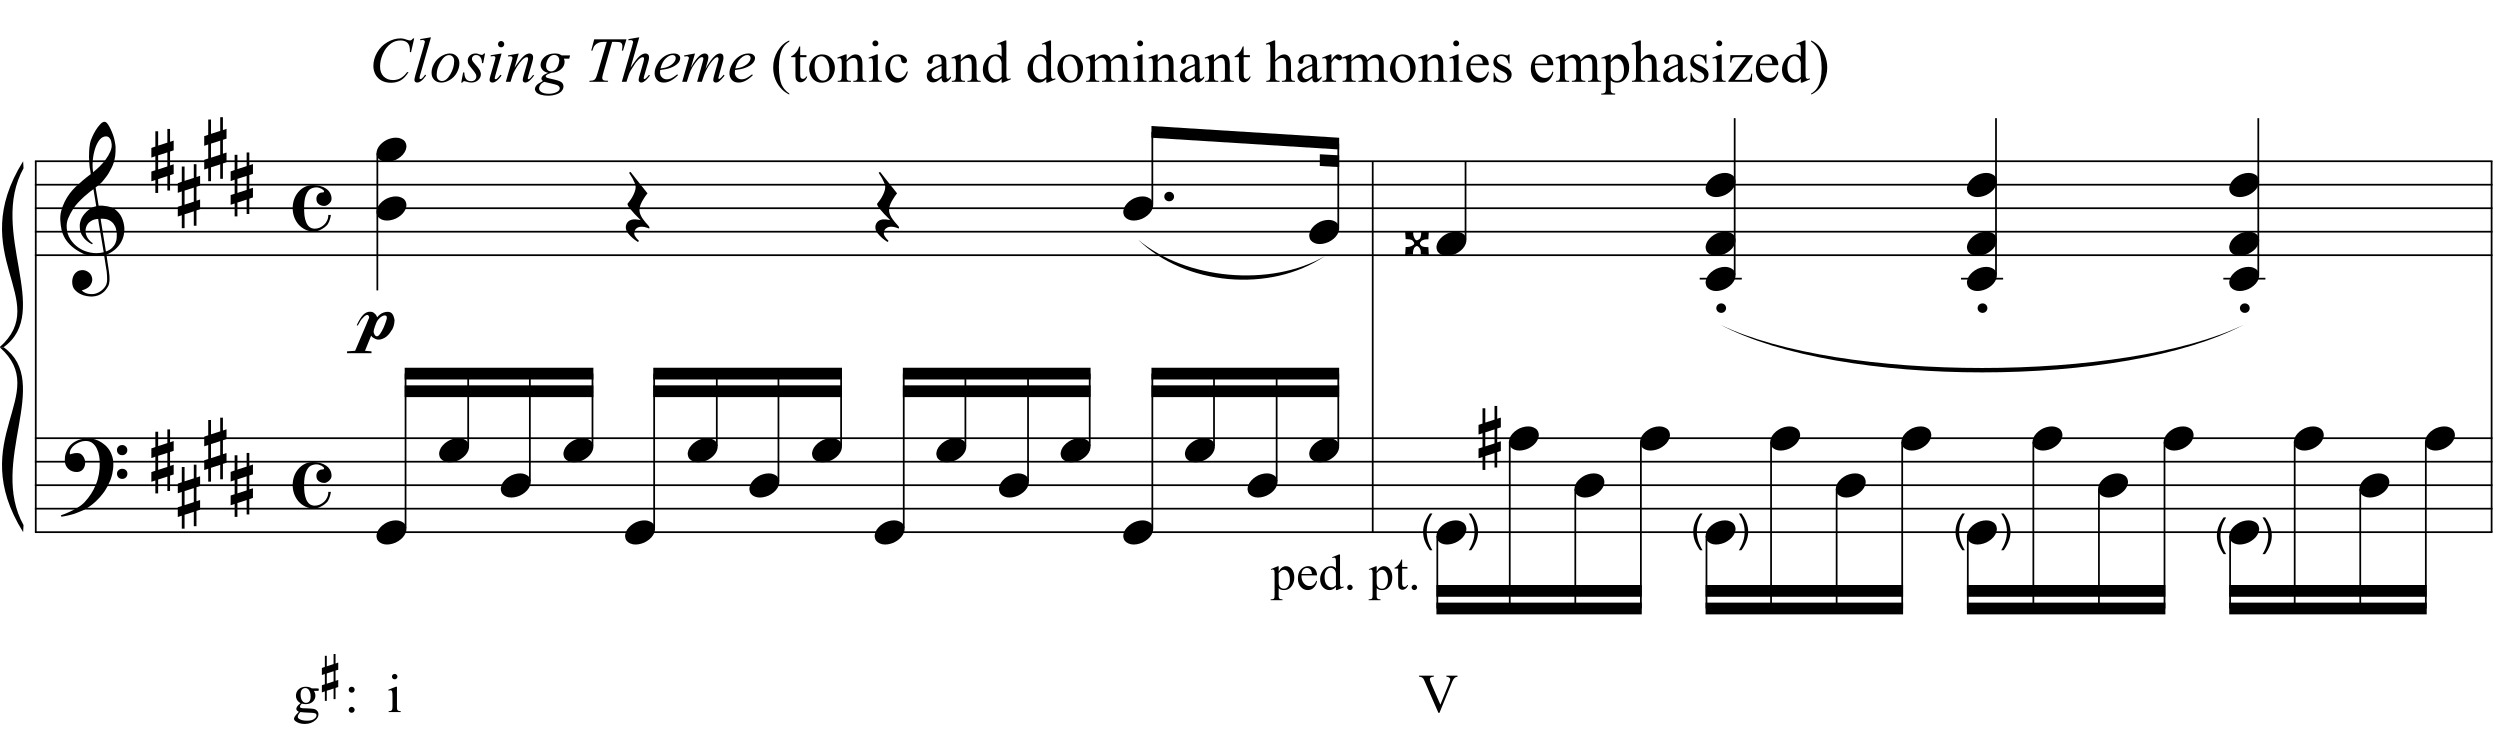 <?xml version="1.0" encoding="UTF-8"?>
<svg xmlns="http://www.w3.org/2000/svg" xmlns:xlink="http://www.w3.org/1999/xlink" width="420pt" height="124pt" viewBox="0 0 420 124" version="1.1">
<defs>
<g>
<symbol overflow="visible" id="glyph0-0">
<path style="stroke:none;" d=""/>
</symbol>
<symbol overflow="visible" id="glyph0-1">
<path style="stroke:none;" d="M 7.359 3.984 C 7.055 4.035 6.738 4.066 6.406 4.078 C 6.082 4.086 5.758 4.078 5.438 4.047 C 5.125 4.023 4.832 3.988 4.562 3.938 C 4.301 3.883 4.082 3.816 3.906 3.734 C 3.102 3.348 2.453 2.938 1.953 2.5 C 1.453 2.062 1.062 1.602 0.781 1.125 C 0.508 0.656 0.316 0.172 0.203 -0.328 C 0.098 -0.828 0.031 -1.328 0 -1.828 C -0.039 -2.379 0.004 -2.926 0.141 -3.469 C 0.285 -4.02 0.484 -4.547 0.734 -5.047 C 0.984 -5.547 1.266 -6.004 1.578 -6.422 C 1.898 -6.836 2.227 -7.207 2.562 -7.531 C 2.938 -7.883 3.332 -8.238 3.75 -8.594 C 4.164 -8.945 4.617 -9.305 5.109 -9.672 C 5.098 -9.805 5.082 -9.926 5.062 -10.031 C 5.051 -10.133 5.035 -10.242 5.016 -10.359 C 4.992 -10.473 4.969 -10.598 4.938 -10.734 C 4.914 -10.867 4.898 -11.035 4.891 -11.234 C 4.891 -11.316 4.879 -11.473 4.859 -11.703 C 4.836 -11.93 4.82 -12.203 4.812 -12.516 C 4.812 -12.836 4.82 -13.203 4.844 -13.609 C 4.863 -14.023 4.914 -14.453 5 -14.891 C 5.051 -15.16 5.164 -15.492 5.344 -15.891 C 5.52 -16.297 5.723 -16.688 5.953 -17.062 C 6.191 -17.445 6.441 -17.773 6.703 -18.047 C 6.961 -18.328 7.211 -18.469 7.453 -18.469 C 7.566 -18.469 7.691 -18.395 7.828 -18.25 C 7.961 -18.102 8.094 -17.91 8.219 -17.672 C 8.352 -17.441 8.484 -17.176 8.609 -16.875 C 8.742 -16.57 8.859 -16.266 8.953 -15.953 C 9.047 -15.641 9.117 -15.328 9.172 -15.016 C 9.234 -14.711 9.27 -14.445 9.281 -14.219 C 9.289 -13.664 9.27 -13.18 9.219 -12.766 C 9.164 -12.359 9.086 -11.988 8.984 -11.656 C 8.879 -11.32 8.754 -11.016 8.609 -10.734 C 8.461 -10.461 8.312 -10.18 8.156 -9.891 C 7.988 -9.609 7.816 -9.359 7.641 -9.141 C 7.473 -8.93 7.301 -8.711 7.125 -8.484 C 6.926 -8.254 6.723 -8.062 6.516 -7.906 C 6.316 -7.758 6.117 -7.598 5.922 -7.422 C 6.016 -6.879 6.098 -6.395 6.172 -5.969 C 6.203 -5.781 6.234 -5.594 6.266 -5.406 C 6.297 -5.227 6.32 -5.062 6.344 -4.906 C 6.363 -4.758 6.383 -4.633 6.406 -4.531 C 6.426 -4.438 6.438 -4.379 6.438 -4.359 C 6.688 -4.391 6.945 -4.391 7.219 -4.359 C 7.488 -4.336 7.742 -4.301 7.984 -4.25 C 8.234 -4.195 8.457 -4.125 8.656 -4.031 C 8.852 -3.945 9.008 -3.867 9.125 -3.797 C 9.688 -3.379 10.086 -2.898 10.328 -2.359 C 10.566 -1.816 10.707 -1.258 10.75 -0.688 C 10.781 -0.25 10.742 0.191 10.641 0.641 C 10.535 1.086 10.359 1.516 10.109 1.922 C 9.859 2.328 9.535 2.695 9.141 3.031 C 8.742 3.363 8.281 3.641 7.75 3.859 C 7.812 4.297 7.867 4.695 7.922 5.062 C 7.973 5.383 8.02 5.691 8.062 5.984 C 8.102 6.285 8.133 6.492 8.156 6.609 C 8.25 7.242 8.285 7.766 8.266 8.172 C 8.242 8.578 8.164 8.906 8.031 9.156 C 7.914 9.363 7.781 9.566 7.625 9.766 C 7.477 9.961 7.297 10.141 7.078 10.297 C 6.867 10.461 6.625 10.598 6.344 10.703 C 6.07 10.805 5.754 10.867 5.391 10.891 C 5.117 10.91 4.789 10.883 4.406 10.812 C 4.031 10.75 3.672 10.629 3.328 10.453 C 2.984 10.273 2.68 10.039 2.422 9.75 C 2.172 9.457 2.031 9.094 2 8.656 C 1.977 8.406 1.992 8.148 2.047 7.891 C 2.098 7.641 2.191 7.41 2.328 7.203 C 2.461 6.992 2.633 6.82 2.844 6.688 C 3.062 6.551 3.328 6.473 3.641 6.453 C 3.828 6.441 4.02 6.469 4.219 6.531 C 4.414 6.602 4.598 6.703 4.766 6.828 C 4.93 6.953 5.066 7.109 5.172 7.297 C 5.273 7.492 5.336 7.703 5.359 7.922 C 5.391 8.305 5.27 8.68 5 9.047 C 4.727 9.41 4.266 9.68 3.609 9.859 C 3.711 10.004 3.91 10.145 4.203 10.281 C 4.504 10.414 4.875 10.484 5.312 10.484 C 5.781 10.484 6.227 10.344 6.656 10.062 C 7.082 9.789 7.41 9.453 7.641 9.047 C 7.785 8.766 7.859 8.406 7.859 7.969 C 7.859 7.539 7.832 7.102 7.781 6.656 C 7.758 6.582 7.727 6.398 7.688 6.109 C 7.645 5.828 7.598 5.523 7.547 5.203 C 7.492 4.836 7.43 4.43 7.359 3.984 Z M 7.688 -16.016 C 7.27 -16.016 6.906 -15.82 6.594 -15.438 C 6.289 -15.051 6.039 -14.562 5.844 -13.969 C 5.656 -13.383 5.523 -12.738 5.453 -12.031 C 5.391 -11.332 5.406 -10.656 5.5 -10 C 5.852 -10.27 6.219 -10.586 6.594 -10.953 C 6.977 -11.328 7.32 -11.723 7.625 -12.141 C 7.938 -12.566 8.188 -12.992 8.375 -13.422 C 8.57 -13.859 8.656 -14.27 8.625 -14.656 C 8.613 -14.781 8.594 -14.922 8.562 -15.078 C 8.531 -15.242 8.477 -15.395 8.406 -15.531 C 8.332 -15.664 8.238 -15.781 8.125 -15.875 C 8.008 -15.969 7.863 -16.016 7.688 -16.016 Z M 7.656 3.328 C 8.102 3.172 8.453 2.961 8.703 2.703 C 8.961 2.453 9.148 2.18 9.266 1.891 C 9.391 1.598 9.457 1.301 9.469 1 C 9.488 0.707 9.492 0.445 9.484 0.219 C 9.461 0.031 9.414 -0.203 9.344 -0.484 C 9.281 -0.773 9.148 -1.051 8.953 -1.312 C 8.766 -1.57 8.5 -1.785 8.156 -1.953 C 7.812 -2.129 7.348 -2.203 6.766 -2.172 Z M 6.359 -2.141 C 5.93 -2.117 5.578 -2.031 5.297 -1.875 C 5.016 -1.727 4.789 -1.547 4.625 -1.328 C 4.469 -1.117 4.359 -0.891 4.297 -0.641 C 4.242 -0.398 4.223 -0.188 4.234 0 C 4.242 0.188 4.285 0.379 4.359 0.578 C 4.43 0.785 4.523 0.973 4.641 1.141 C 4.766 1.316 4.895 1.473 5.031 1.609 C 5.176 1.754 5.32 1.863 5.469 1.938 C 5.445 1.957 5.426 1.973 5.406 1.984 C 5.395 2.004 5.379 2.023 5.359 2.047 C 5.336 2.066 5.32 2.086 5.312 2.109 C 4.988 1.953 4.703 1.766 4.453 1.547 C 4.211 1.336 4.055 1.188 3.984 1.094 C 3.859 0.938 3.754 0.789 3.672 0.656 C 3.586 0.531 3.52 0.395 3.469 0.25 C 3.414 0.113 3.367 -0.035 3.328 -0.203 C 3.297 -0.367 3.273 -0.57 3.266 -0.812 C 3.242 -1.031 3.258 -1.258 3.312 -1.5 C 3.363 -1.75 3.445 -2 3.562 -2.25 C 3.688 -2.508 3.848 -2.754 4.047 -2.984 C 4.242 -3.223 4.473 -3.445 4.734 -3.656 C 4.867 -3.758 4.988 -3.844 5.094 -3.906 C 5.207 -3.977 5.312 -4.035 5.406 -4.078 C 5.508 -4.129 5.609 -4.164 5.703 -4.188 C 5.805 -4.219 5.914 -4.25 6.031 -4.281 L 5.562 -7.141 C 5.426 -7.055 5.219 -6.906 4.938 -6.688 C 4.656 -6.469 4.344 -6.203 4 -5.891 C 3.664 -5.586 3.332 -5.258 3 -4.906 C 2.676 -4.562 2.406 -4.223 2.188 -3.891 C 1.812 -3.297 1.52 -2.742 1.312 -2.234 C 1.102 -1.734 1.023 -1.188 1.078 -0.594 C 1.117 0.062 1.316 0.676 1.672 1.25 C 2.035 1.82 2.5 2.301 3.062 2.688 C 3.633 3.082 4.285 3.352 5.016 3.5 C 5.742 3.656 6.5 3.641 7.281 3.453 C 7.102 2.41 6.945 1.477 6.812 0.656 C 6.75 0.312 6.691 -0.023 6.641 -0.359 C 6.586 -0.703 6.535 -1.004 6.484 -1.266 C 6.441 -1.523 6.41 -1.734 6.391 -1.891 C 6.367 -2.055 6.359 -2.141 6.359 -2.141 Z M 6.359 -2.141 "/>
</symbol>
<symbol overflow="visible" id="glyph0-2">
<path style="stroke:none;" d="M 7.922 4.141 C 7.828 4.316 7.734 4.477 7.641 4.625 C 7.555 4.77 7.469 4.91 7.375 5.047 C 7.281 5.18 7.176 5.316 7.062 5.453 C 6.957 5.586 6.836 5.734 6.703 5.891 C 6.566 6.047 6.438 6.188 6.312 6.312 C 6.195 6.438 6.078 6.555 5.953 6.672 C 5.836 6.785 5.707 6.898 5.562 7.016 C 5.426 7.129 5.273 7.25 5.109 7.375 C 4.898 7.531 4.703 7.664 4.516 7.781 C 4.336 7.895 4.156 8 3.969 8.094 C 3.781 8.188 3.586 8.27 3.391 8.344 C 3.191 8.426 2.973 8.516 2.734 8.609 C 2.484 8.711 2.211 8.801 1.922 8.875 C 1.641 8.957 1.367 9.023 1.109 9.078 C 0.797 9.141 0.488 9.195 0.188 9.25 L 0.078 9.016 C 0.578 8.848 1.07 8.648 1.562 8.422 C 1.969 8.234 2.398 8.004 2.859 7.734 C 3.316 7.473 3.719 7.164 4.062 6.812 C 4.906 5.906 5.547 4.906 5.984 3.812 C 6.43 2.727 6.645 1.492 6.625 0.109 C 6.625 -0.203 6.586 -0.562 6.516 -0.969 C 6.453 -1.383 6.332 -1.773 6.156 -2.141 C 5.988 -2.516 5.75 -2.832 5.438 -3.094 C 5.125 -3.352 4.723 -3.484 4.234 -3.484 C 3.941 -3.484 3.633 -3.426 3.312 -3.312 C 3 -3.195 2.707 -3.039 2.438 -2.844 C 2.176 -2.656 1.961 -2.426 1.797 -2.156 C 1.629 -1.883 1.562 -1.598 1.594 -1.297 C 1.602 -1.254 1.633 -1.238 1.688 -1.25 C 1.75 -1.27 1.832 -1.297 1.938 -1.328 C 2.051 -1.359 2.191 -1.391 2.359 -1.422 C 2.523 -1.453 2.719 -1.461 2.938 -1.453 C 3.164 -1.441 3.363 -1.367 3.531 -1.234 C 3.695 -1.109 3.832 -0.941 3.938 -0.734 C 4.051 -0.535 4.125 -0.316 4.156 -0.078 C 4.188 0.148 4.176 0.375 4.125 0.594 C 4.039 0.945 3.883 1.223 3.656 1.422 C 3.426 1.629 3.113 1.734 2.719 1.734 C 2.457 1.734 2.207 1.688 1.969 1.594 C 1.738 1.508 1.535 1.383 1.359 1.219 C 1.18 1.062 1.035 0.863 0.922 0.625 C 0.805 0.383 0.75 0.113 0.75 -0.188 C 0.738 -0.645 0.789 -1.047 0.906 -1.391 C 1.02 -1.734 1.156 -2.031 1.312 -2.281 C 1.477 -2.539 1.648 -2.75 1.828 -2.906 C 2.016 -3.07 2.188 -3.203 2.344 -3.297 C 2.738 -3.535 3.133 -3.695 3.531 -3.781 C 3.938 -3.875 4.316 -3.926 4.672 -3.938 C 5.066 -3.938 5.469 -3.867 5.875 -3.734 C 6.281 -3.609 6.66 -3.422 7.016 -3.172 C 7.379 -2.93 7.703 -2.641 7.984 -2.297 C 8.266 -1.953 8.477 -1.57 8.625 -1.156 C 8.812 -0.676 8.906 -0.172 8.906 0.359 C 8.914 0.891 8.852 1.461 8.719 2.078 C 8.664 2.297 8.613 2.488 8.562 2.656 C 8.508 2.82 8.453 2.984 8.391 3.141 C 8.328 3.297 8.254 3.453 8.172 3.609 C 8.098 3.766 8.016 3.941 7.922 4.141 Z M 9.516 -1.938 C 9.504 -2.176 9.582 -2.379 9.75 -2.547 C 9.914 -2.711 10.125 -2.797 10.375 -2.797 C 10.613 -2.805 10.816 -2.727 10.984 -2.562 C 11.16 -2.406 11.25 -2.207 11.25 -1.969 C 11.258 -1.727 11.18 -1.52 11.016 -1.344 C 10.848 -1.176 10.645 -1.094 10.406 -1.094 C 10.156 -1.082 9.941 -1.16 9.766 -1.328 C 9.598 -1.492 9.516 -1.695 9.516 -1.938 Z M 9.516 2.031 C 9.516 1.789 9.598 1.594 9.766 1.438 C 9.93 1.281 10.141 1.195 10.391 1.188 C 10.629 1.188 10.832 1.258 11 1.406 C 11.176 1.562 11.266 1.758 11.266 2 C 11.273 2.238 11.195 2.445 11.031 2.625 C 10.863 2.801 10.66 2.891 10.422 2.891 C 10.172 2.898 9.957 2.82 9.781 2.656 C 9.613 2.488 9.523 2.281 9.516 2.031 Z M 9.516 2.031 "/>
</symbol>
<symbol overflow="visible" id="glyph0-3">
<path style="stroke:none;" d="M 1.141 -0.984 L 1.141 1.375 L 2.688 0.875 L 2.688 -1.484 Z M 0.672 -2.469 L 0.672 -5.031 L 1.141 -5.031 L 1.141 -2.625 L 2.688 -3.125 L 2.688 -5.422 L 3.141 -5.422 L 3.141 -3.266 L 3.75 -3.469 L 3.75 -1.828 L 3.141 -1.625 L 3.141 0.703 L 3.75 0.516 L 3.75 2.141 L 3.141 2.344 L 3.141 4.922 L 2.688 4.922 L 2.688 2.5 L 1.141 3 L 1.141 5.328 L 0.672 5.328 L 0.672 3.156 L 0 3.375 L 0 1.734 L 0.672 1.516 L 0.672 -0.844 L 0 -0.609 L 0 -2.234 Z M 0.672 -2.469 "/>
</symbol>
<symbol overflow="visible" id="glyph0-4">
<path style="stroke:none;" d="M 3.469 -3.891 C 3.895 -3.891 4.297 -3.836 4.672 -3.734 C 5.047 -3.641 5.375 -3.492 5.656 -3.297 C 5.945 -3.109 6.176 -2.863 6.344 -2.562 C 6.508 -2.27 6.594 -1.938 6.594 -1.562 C 6.594 -1.406 6.551 -1.254 6.469 -1.109 C 6.383 -0.973 6.281 -0.848 6.156 -0.734 C 6.031 -0.617 5.895 -0.531 5.75 -0.469 C 5.613 -0.406 5.488 -0.375 5.375 -0.375 C 5.27 -0.375 5.141 -0.391 4.984 -0.422 C 4.836 -0.461 4.691 -0.523 4.547 -0.609 C 4.41 -0.691 4.289 -0.812 4.188 -0.969 C 4.094 -1.125 4.047 -1.32 4.047 -1.562 C 4.047 -1.863 4.141 -2.117 4.328 -2.328 C 4.523 -2.535 4.758 -2.641 5.031 -2.641 C 5.219 -2.641 5.316 -2.68 5.328 -2.766 C 5.336 -2.859 5.312 -2.941 5.25 -3.016 C 5.07 -3.191 4.832 -3.328 4.531 -3.422 C 4.238 -3.523 3.895 -3.523 3.5 -3.422 C 3.188 -3.336 2.93 -3.188 2.734 -2.969 C 2.547 -2.75 2.395 -2.484 2.281 -2.172 C 2.164 -1.867 2.086 -1.531 2.047 -1.156 C 2.004 -0.781 1.984 -0.398 1.984 -0.016 C 1.984 0.41 2.004 0.832 2.047 1.25 C 2.098 1.664 2.191 2.035 2.328 2.359 C 2.461 2.691 2.645 2.953 2.875 3.141 C 3.113 3.336 3.422 3.438 3.797 3.438 C 4.066 3.438 4.336 3.379 4.609 3.266 C 4.879 3.148 5.125 2.988 5.344 2.781 C 5.562 2.582 5.734 2.336 5.859 2.047 C 5.992 1.766 6.055 1.457 6.047 1.125 L 6.484 1.125 C 6.484 1.227 6.461 1.352 6.422 1.5 C 6.391 1.645 6.348 1.789 6.297 1.938 C 6.254 2.094 6.195 2.238 6.125 2.375 C 6.062 2.52 6 2.633 5.938 2.719 C 5.801 2.883 5.641 3.039 5.453 3.188 C 5.266 3.332 5.066 3.457 4.859 3.562 C 4.66 3.676 4.453 3.766 4.234 3.828 C 4.016 3.891 3.812 3.922 3.625 3.922 C 3.102 3.922 2.625 3.812 2.188 3.594 C 1.75 3.383 1.367 3.098 1.047 2.734 C 0.734 2.367 0.488 1.945 0.312 1.469 C 0.145 0.988 0.062 0.492 0.062 -0.016 C 0.062 -0.516 0.141 -1 0.297 -1.469 C 0.461 -1.938 0.695 -2.348 1 -2.703 C 1.301 -3.066 1.66 -3.352 2.078 -3.562 C 2.504 -3.781 2.969 -3.891 3.469 -3.891 Z M 3.469 -3.891 "/>
</symbol>
<symbol overflow="visible" id="glyph0-5">
<path style="stroke:none;" d="M 0.125 0.016 C 0.227 -0.266 0.391 -0.523 0.609 -0.766 C 0.828 -1.016 1.078 -1.227 1.359 -1.406 C 1.641 -1.594 1.941 -1.734 2.266 -1.828 C 2.598 -1.93 2.93 -1.984 3.266 -1.984 C 3.598 -1.984 3.891 -1.926 4.141 -1.812 C 4.398 -1.707 4.602 -1.562 4.75 -1.375 C 4.895 -1.195 4.984 -0.984 5.016 -0.734 C 5.055 -0.484 5.023 -0.219 4.922 0.062 C 4.816 0.344 4.656 0.609 4.438 0.859 C 4.219 1.109 3.961 1.32 3.672 1.5 C 3.391 1.688 3.082 1.828 2.75 1.922 C 2.414 2.023 2.086 2.078 1.766 2.078 C 1.43 2.078 1.141 2.02 0.891 1.906 C 0.641 1.801 0.438 1.656 0.281 1.469 C 0.133 1.281 0.047 1.062 0.016 0.812 C -0.016 0.562 0.02 0.297 0.125 0.016 Z M 0.125 0.016 "/>
</symbol>
<symbol overflow="visible" id="glyph0-6">
<path style="stroke:none;" d="M 4.062 3.422 C 3.781 3.305 3.535 3.223 3.328 3.172 C 3.117 3.129 2.93 3.109 2.766 3.109 C 2.422 3.109 2.129 3.207 1.891 3.406 C 1.66 3.602 1.547 3.891 1.547 4.266 C 1.547 4.379 1.582 4.508 1.656 4.656 C 1.738 4.801 1.832 4.938 1.938 5.062 C 2.051 5.207 2.188 5.352 2.344 5.5 L 2.156 5.672 C 1.812 5.453 1.5 5.219 1.219 4.969 C 0.977 4.758 0.75 4.52 0.531 4.25 C 0.312 3.977 0.18 3.695 0.141 3.406 C 0.109 3.227 0.113 3.051 0.156 2.875 C 0.207 2.695 0.285 2.535 0.391 2.391 C 0.504 2.242 0.648 2.125 0.828 2.031 C 1.004 1.945 1.203 1.895 1.422 1.875 C 1.504 1.875 1.602 1.875 1.719 1.875 C 1.832 1.883 1.941 1.895 2.047 1.906 C 2.16 1.926 2.27 1.941 2.375 1.953 C 2.477 1.973 2.562 1.988 2.625 2 C 1.863 1.27 1.289 0.66 0.906 0.172 C 0.52 -0.305 0.359 -0.617 0.422 -0.766 C 0.492 -0.867 0.609 -1.016 0.766 -1.203 C 0.922 -1.398 1.07 -1.629 1.219 -1.891 C 1.363 -2.148 1.492 -2.426 1.609 -2.719 C 1.723 -3.02 1.781 -3.312 1.781 -3.594 C 1.781 -3.77 1.723 -3.992 1.609 -4.266 C 1.492 -4.535 1.367 -4.797 1.234 -5.047 C 1.066 -5.328 0.879 -5.629 0.672 -5.953 L 0.906 -6.109 L 3.766 -2.5 C 3.504 -2.176 3.281 -1.852 3.094 -1.531 C 2.914 -1.258 2.758 -0.961 2.625 -0.641 C 2.488 -0.316 2.422 -0.016 2.422 0.266 C 2.422 0.461 2.445 0.656 2.5 0.844 C 2.562 1.031 2.633 1.203 2.719 1.359 C 2.801 1.523 2.895 1.676 3 1.812 C 3.102 1.957 3.195 2.082 3.281 2.188 C 3.32 2.25 3.391 2.332 3.484 2.438 C 3.578 2.539 3.664 2.641 3.75 2.734 C 3.832 2.836 3.91 2.93 3.984 3.016 C 4.055 3.098 4.094 3.148 4.094 3.172 Z M 4.062 3.422 "/>
</symbol>
<symbol overflow="visible" id="glyph0-7">
<path style="stroke:none;" d="M 0.484 -0.312 C 0.484 -0.531 0.562 -0.719 0.719 -0.875 C 0.883 -1.031 1.082 -1.109 1.312 -1.109 C 1.539 -1.109 1.734 -1.031 1.891 -0.875 C 2.047 -0.719 2.125 -0.531 2.125 -0.312 C 2.125 -0.094 2.047 0.094 1.891 0.25 C 1.734 0.406 1.539 0.484 1.312 0.484 C 1.082 0.484 0.883 0.406 0.719 0.25 C 0.562 0.094 0.484 -0.094 0.484 -0.312 Z M 0.484 -0.312 "/>
</symbol>
<symbol overflow="visible" id="glyph0-8">
<path style="stroke:none;" d="M 4.703 -3.266 C 4.703 -3.441 4.672 -3.555 4.609 -3.609 C 4.555 -3.66 4.473 -3.688 4.359 -3.688 C 4.211 -3.688 4.066 -3.645 3.922 -3.562 C 3.773 -3.488 3.641 -3.391 3.516 -3.266 C 3.391 -3.148 3.273 -3.02 3.172 -2.875 C 3.066 -2.727 2.988 -2.586 2.938 -2.453 C 2.895 -2.348 2.848 -2.234 2.797 -2.109 C 2.754 -1.984 2.707 -1.848 2.656 -1.703 C 2.602 -1.566 2.562 -1.43 2.531 -1.297 C 2.5 -1.172 2.484 -1.051 2.484 -0.938 C 2.484 -0.906 2.492 -0.848 2.516 -0.766 C 2.535 -0.68 2.566 -0.598 2.609 -0.516 C 2.66 -0.43 2.719 -0.352 2.781 -0.281 C 2.852 -0.219 2.938 -0.188 3.031 -0.188 C 3.207 -0.188 3.391 -0.328 3.578 -0.609 C 3.773 -0.898 3.957 -1.223 4.125 -1.578 C 4.289 -1.941 4.426 -2.289 4.531 -2.625 C 4.645 -2.957 4.703 -3.172 4.703 -3.266 Z M -0.359 -2.047 C 0.023 -2.867 0.391 -3.453 0.734 -3.797 C 1.086 -4.148 1.461 -4.32 1.859 -4.312 C 2.109 -4.312 2.289 -4.273 2.406 -4.203 C 2.5 -4.141 2.578 -4.078 2.641 -4.016 C 2.711 -3.961 2.77 -3.91 2.812 -3.859 C 2.863 -3.805 2.91 -3.738 2.953 -3.656 C 2.992 -3.582 3.035 -3.488 3.078 -3.375 C 3.18 -3.508 3.266 -3.602 3.328 -3.656 C 3.391 -3.719 3.477 -3.789 3.594 -3.875 C 3.738 -4 3.922 -4.098 4.141 -4.172 C 4.367 -4.254 4.598 -4.297 4.828 -4.297 C 5.191 -4.297 5.457 -4.176 5.625 -3.938 C 5.801 -3.707 5.926 -3.359 6 -2.891 C 6 -2.867 5.992 -2.805 5.984 -2.703 C 5.973 -2.598 5.957 -2.469 5.938 -2.312 C 5.914 -2.164 5.879 -2.008 5.828 -1.844 C 5.773 -1.676 5.711 -1.523 5.641 -1.391 C 5.504 -1.16 5.352 -0.938 5.188 -0.719 C 5.02 -0.5 4.836 -0.305 4.641 -0.141 C 4.441 0.016 4.223 0.141 3.984 0.234 C 3.754 0.336 3.52 0.383 3.281 0.375 C 3.094 0.363 2.945 0.332 2.844 0.281 C 2.75 0.238 2.645 0.188 2.531 0.125 C 2.406 0.062 2.316 0.004 2.266 -0.047 C 2.223 -0.109 2.156 -0.188 2.062 -0.281 L 1.031 2.25 L 2.125 2.344 L 2.125 2.656 L -1.984 2.656 L -1.984 2.344 L -0.625 2.25 C -0.227 1.312 0.133 0.453 0.469 -0.328 C 0.602 -0.66 0.742 -0.988 0.891 -1.312 C 1.035 -1.633 1.16 -1.93 1.266 -2.203 C 1.379 -2.473 1.473 -2.703 1.547 -2.891 C 1.629 -3.078 1.68 -3.195 1.703 -3.25 C 1.742 -3.352 1.734 -3.461 1.672 -3.578 C 1.617 -3.703 1.531 -3.766 1.406 -3.766 C 1.258 -3.766 1.094 -3.68 0.906 -3.516 C 0.727 -3.348 0.566 -3.176 0.422 -3 C 0.273 -2.801 0.16 -2.613 0.078 -2.438 C -0.004 -2.27 -0.086 -2.129 -0.172 -2.016 C -0.191 -1.992 -0.223 -1.988 -0.266 -2 C -0.305 -2.02 -0.336 -2.035 -0.359 -2.047 Z M -0.359 -2.047 "/>
</symbol>
<symbol overflow="visible" id="glyph0-9">
<path style="stroke:none;" d="M 2.078 -0.547 C 2.148 -0.578 2.238 -0.625 2.344 -0.688 C 2.445 -0.75 2.52 -0.828 2.562 -0.922 C 2.594 -1.016 2.617 -1.117 2.641 -1.234 C 2.66 -1.348 2.676 -1.457 2.688 -1.562 C 2.695 -1.664 2.703 -1.754 2.703 -1.828 C 2.703 -1.898 2.703 -1.945 2.703 -1.969 L 3.984 -2.031 L 3.906 -0.688 C 3.883 -0.695 3.766 -0.695 3.547 -0.688 C 3.336 -0.688 3.113 -0.629 2.875 -0.516 C 2.75 -0.453 2.676 -0.391 2.656 -0.328 C 2.633 -0.273 2.582 -0.207 2.5 -0.125 L 2.5 0.109 C 2.539 0.172 2.594 0.238 2.656 0.312 C 2.719 0.395 2.789 0.453 2.875 0.484 C 2.969 0.523 3.066 0.555 3.172 0.578 C 3.285 0.598 3.395 0.609 3.5 0.609 C 3.602 0.617 3.691 0.625 3.766 0.625 C 3.836 0.625 3.883 0.625 3.906 0.625 L 3.984 1.953 L 2.641 1.859 C 2.629 1.734 2.625 1.629 2.625 1.547 C 2.625 1.473 2.625 1.406 2.625 1.344 C 2.625 1.281 2.613 1.211 2.594 1.141 C 2.57 1.078 2.535 0.988 2.484 0.875 C 2.422 0.738 2.359 0.648 2.297 0.609 C 2.242 0.578 2.172 0.523 2.078 0.453 L 1.859 0.453 C 1.797 0.492 1.723 0.551 1.641 0.625 C 1.566 0.695 1.508 0.781 1.469 0.875 C 1.426 0.957 1.395 1.051 1.375 1.156 C 1.352 1.27 1.336 1.375 1.328 1.469 C 1.328 1.57 1.328 1.66 1.328 1.734 C 1.328 1.805 1.328 1.848 1.328 1.859 L 0 1.953 L 0.094 0.594 C 0.113 0.602 0.223 0.602 0.422 0.594 C 0.629 0.594 0.859 0.535 1.109 0.422 C 1.223 0.367 1.301 0.32 1.344 0.281 C 1.383 0.25 1.441 0.191 1.516 0.109 L 1.516 -0.125 C 1.484 -0.188 1.426 -0.27 1.344 -0.375 C 1.27 -0.477 1.191 -0.547 1.109 -0.578 C 1.016 -0.617 0.91 -0.648 0.797 -0.672 C 0.68 -0.691 0.57 -0.703 0.469 -0.703 C 0.375 -0.711 0.289 -0.719 0.219 -0.719 C 0.145 -0.719 0.102 -0.719 0.094 -0.719 L 0 -2.031 L 1.375 -1.969 C 1.363 -1.945 1.359 -1.832 1.359 -1.625 C 1.359 -1.426 1.414 -1.207 1.531 -0.969 C 1.594 -0.832 1.641 -0.742 1.672 -0.703 C 1.703 -0.672 1.766 -0.617 1.859 -0.547 Z M 2.078 -0.547 "/>
</symbol>
<symbol overflow="visible" id="glyph1-0">
<path style="stroke:none;" d="M 0.828 0 L 0.828 -4.109 L 4.109 -4.109 L 4.109 0 Z M 0.922 -0.109 L 4.016 -0.109 L 4.016 -4.016 L 0.922 -4.016 Z M 0.922 -0.109 "/>
</symbol>
<symbol overflow="visible" id="glyph1-1">
<path style="stroke:none;" d="M 1.531 1.391 C 1.219 0.984 0.945 0.508 0.719 -0.031 C 0.5 -0.57 0.391 -1.129 0.391 -1.703 C 0.391 -2.211 0.473 -2.703 0.641 -3.172 C 0.836 -3.711 1.133 -4.25 1.531 -4.781 L 1.953 -4.781 C 1.691 -4.344 1.52 -4.023 1.438 -3.828 C 1.312 -3.535 1.207 -3.227 1.125 -2.906 C 1.039 -2.508 1 -2.109 1 -1.703 C 1 -0.672 1.316 0.359 1.953 1.391 Z M 1.531 1.391 "/>
</symbol>
<symbol overflow="visible" id="glyph1-2">
<path style="stroke:none;" d=""/>
</symbol>
<symbol overflow="visible" id="glyph1-3">
<path style="stroke:none;" d="M 0.812 1.391 L 0.391 1.391 C 1.035 0.359 1.359 -0.672 1.359 -1.703 C 1.359 -2.109 1.312 -2.508 1.219 -2.906 C 1.145 -3.219 1.047 -3.523 0.922 -3.828 C 0.836 -4.016 0.66 -4.332 0.391 -4.781 L 0.812 -4.781 C 1.219 -4.25 1.516 -3.711 1.703 -3.172 C 1.867 -2.703 1.953 -2.211 1.953 -1.703 C 1.953 -1.129 1.836 -0.57 1.609 -0.031 C 1.391 0.508 1.125 0.984 0.812 1.391 Z M 0.812 1.391 "/>
</symbol>
<symbol overflow="visible" id="glyph2-0">
<path style="stroke:none;" d="M 1.5 0 L 1.5 -6.734 L 6.891 -6.734 L 6.891 0 Z M 1.656 -0.172 L 6.719 -0.172 L 6.719 -6.562 L 1.656 -6.562 Z M 1.656 -0.172 "/>
</symbol>
<symbol overflow="visible" id="glyph2-1">
<path style="stroke:none;" d="M 7.578 -7.297 L 7.047 -4.984 L 6.859 -4.984 L 6.844 -5.562 C 6.82 -5.781 6.781 -5.969 6.719 -6.125 C 6.656 -6.289 6.562 -6.438 6.438 -6.562 C 6.312 -6.688 6.148 -6.781 5.953 -6.844 C 5.766 -6.914 5.551 -6.953 5.312 -6.953 C 4.688 -6.953 4.141 -6.781 3.672 -6.438 C 3.066 -6 2.598 -5.379 2.266 -4.578 C 1.984 -3.91 1.844 -3.238 1.844 -2.562 C 1.844 -1.875 2.039 -1.32 2.438 -0.906 C 2.844 -0.5 3.367 -0.297 4.016 -0.297 C 4.504 -0.297 4.938 -0.406 5.312 -0.625 C 5.695 -0.844 6.051 -1.176 6.375 -1.625 L 6.625 -1.625 C 6.238 -1.008 5.812 -0.555 5.344 -0.266 C 4.875 0.016 4.312 0.156 3.656 0.156 C 3.07 0.156 2.555 0.035 2.109 -0.203 C 1.66 -0.441 1.316 -0.781 1.078 -1.219 C 0.836 -1.664 0.719 -2.145 0.719 -2.656 C 0.719 -3.438 0.926 -4.191 1.344 -4.922 C 1.77 -5.66 2.344 -6.238 3.062 -6.656 C 3.789 -7.082 4.531 -7.297 5.281 -7.297 C 5.625 -7.297 6.008 -7.211 6.438 -7.047 C 6.633 -6.984 6.773 -6.953 6.859 -6.953 C 6.941 -6.953 7.016 -6.969 7.078 -7 C 7.141 -7.031 7.242 -7.129 7.391 -7.297 Z M 7.578 -7.297 "/>
</symbol>
<symbol overflow="visible" id="glyph2-2">
<path style="stroke:none;" d="M 3.203 -7.484 L 1.406 -1.219 C 1.32 -0.906 1.281 -0.711 1.281 -0.641 C 1.281 -0.586 1.297 -0.547 1.328 -0.516 C 1.359 -0.484 1.398 -0.469 1.453 -0.469 C 1.516 -0.469 1.582 -0.492 1.656 -0.547 C 1.844 -0.691 2.035 -0.914 2.234 -1.219 L 2.391 -1.062 C 2.055 -0.594 1.75 -0.266 1.469 -0.078 C 1.258 0.055 1.066 0.125 0.891 0.125 C 0.754 0.125 0.641 0.082 0.547 0 C 0.461 -0.094 0.422 -0.203 0.422 -0.328 C 0.422 -0.453 0.473 -0.711 0.578 -1.109 L 2.016 -6.047 C 2.129 -6.453 2.188 -6.68 2.188 -6.734 C 2.188 -6.816 2.148 -6.883 2.078 -6.938 C 2.016 -7 1.914 -7.031 1.781 -7.031 C 1.695 -7.031 1.57 -7.016 1.406 -6.984 L 1.406 -7.188 Z M 3.203 -7.484 "/>
</symbol>
<symbol overflow="visible" id="glyph2-3">
<path style="stroke:none;" d="M 4.984 -3.109 C 4.984 -2.586 4.844 -2.066 4.562 -1.547 C 4.281 -1.035 3.891 -0.629 3.391 -0.328 C 2.898 -0.023 2.422 0.125 1.953 0.125 C 1.473 0.125 1.078 -0.023 0.766 -0.328 C 0.461 -0.641 0.312 -1.039 0.312 -1.531 C 0.312 -2.039 0.457 -2.555 0.75 -3.078 C 1.051 -3.598 1.453 -4.008 1.953 -4.312 C 2.453 -4.613 2.93 -4.766 3.391 -4.766 C 3.848 -4.766 4.227 -4.609 4.531 -4.297 C 4.832 -3.992 4.984 -3.598 4.984 -3.109 Z M 4.109 -3.484 C 4.109 -3.805 4.023 -4.051 3.859 -4.219 C 3.703 -4.395 3.5 -4.484 3.25 -4.484 C 2.738 -4.484 2.266 -4.113 1.828 -3.375 C 1.391 -2.645 1.172 -1.91 1.172 -1.172 C 1.172 -0.836 1.254 -0.582 1.422 -0.406 C 1.598 -0.227 1.812 -0.141 2.062 -0.141 C 2.562 -0.141 3.023 -0.504 3.453 -1.234 C 3.891 -1.973 4.109 -2.723 4.109 -3.484 Z M 4.109 -3.484 "/>
</symbol>
<symbol overflow="visible" id="glyph2-4">
<path style="stroke:none;" d="M 3.906 -4.766 L 3.594 -3.141 L 3.391 -3.141 C 3.379 -3.617 3.281 -3.961 3.094 -4.172 C 2.914 -4.391 2.691 -4.5 2.422 -4.5 C 2.203 -4.5 2.023 -4.438 1.891 -4.312 C 1.766 -4.195 1.703 -4.055 1.703 -3.891 C 1.703 -3.773 1.727 -3.66 1.781 -3.547 C 1.832 -3.441 1.941 -3.297 2.109 -3.109 C 2.566 -2.609 2.863 -2.234 3 -1.984 C 3.133 -1.734 3.203 -1.492 3.203 -1.266 C 3.203 -0.898 3.051 -0.578 2.75 -0.297 C 2.445 -0.016 2.062 0.125 1.594 0.125 C 1.344 0.125 1.051 0.066 0.719 -0.047 C 0.602 -0.086 0.516 -0.109 0.453 -0.109 C 0.297 -0.109 0.176 -0.031 0.094 0.125 L -0.094 0.125 L 0.219 -1.578 L 0.422 -1.578 C 0.441 -1.047 0.551 -0.664 0.75 -0.438 C 0.945 -0.219 1.219 -0.109 1.562 -0.109 C 1.832 -0.109 2.047 -0.18 2.203 -0.328 C 2.359 -0.484 2.438 -0.672 2.438 -0.891 C 2.438 -1.023 2.41 -1.156 2.359 -1.281 C 2.254 -1.488 2.047 -1.781 1.734 -2.156 C 1.422 -2.531 1.219 -2.805 1.125 -2.984 C 1.039 -3.172 1 -3.359 1 -3.547 C 1 -3.891 1.117 -4.176 1.359 -4.406 C 1.609 -4.645 1.93 -4.766 2.328 -4.766 C 2.43 -4.766 2.531 -4.754 2.625 -4.734 C 2.676 -4.723 2.789 -4.68 2.969 -4.609 C 3.156 -4.547 3.273 -4.516 3.328 -4.516 C 3.484 -4.516 3.613 -4.598 3.719 -4.766 Z M 3.906 -4.766 "/>
</symbol>
<symbol overflow="visible" id="glyph2-5">
<path style="stroke:none;" d="M 2.406 -6.859 C 2.551 -6.859 2.676 -6.805 2.781 -6.703 C 2.883 -6.598 2.938 -6.473 2.938 -6.328 C 2.938 -6.18 2.883 -6.055 2.781 -5.953 C 2.676 -5.848 2.551 -5.797 2.406 -5.797 C 2.258 -5.797 2.133 -5.848 2.031 -5.953 C 1.938 -6.055 1.891 -6.18 1.891 -6.328 C 1.891 -6.473 1.938 -6.598 2.031 -6.703 C 2.133 -6.805 2.258 -6.859 2.406 -6.859 Z M 2.484 -4.766 L 1.438 -1.078 C 1.363 -0.828 1.328 -0.676 1.328 -0.625 C 1.328 -0.57 1.344 -0.523 1.375 -0.484 C 1.414 -0.453 1.457 -0.438 1.5 -0.438 C 1.551 -0.438 1.613 -0.461 1.688 -0.516 C 1.883 -0.68 2.086 -0.906 2.297 -1.188 L 2.484 -1.078 C 2.242 -0.711 1.961 -0.406 1.641 -0.156 C 1.398 0.031 1.172 0.125 0.953 0.125 C 0.805 0.125 0.688 0.082 0.594 0 C 0.508 -0.082 0.469 -0.191 0.469 -0.328 C 0.469 -0.453 0.508 -0.664 0.594 -0.969 L 1.281 -3.328 C 1.395 -3.711 1.453 -3.957 1.453 -4.062 C 1.453 -4.133 1.422 -4.195 1.359 -4.25 C 1.305 -4.301 1.234 -4.328 1.141 -4.328 C 1.066 -4.328 0.906 -4.305 0.656 -4.266 L 0.656 -4.469 Z M 2.484 -4.766 "/>
</symbol>
<symbol overflow="visible" id="glyph2-6">
<path style="stroke:none;" d="M 2.375 -4.766 L 1.672 -2.375 C 2.328 -3.352 2.832 -3.992 3.188 -4.297 C 3.539 -4.609 3.879 -4.766 4.203 -4.766 C 4.367 -4.766 4.508 -4.707 4.625 -4.594 C 4.738 -4.477 4.797 -4.328 4.797 -4.141 C 4.797 -3.93 4.742 -3.648 4.641 -3.297 L 4 -1.078 C 3.926 -0.816 3.891 -0.66 3.891 -0.609 C 3.891 -0.555 3.906 -0.516 3.938 -0.484 C 3.969 -0.453 4 -0.438 4.031 -0.438 C 4.07 -0.438 4.125 -0.457 4.188 -0.5 C 4.363 -0.645 4.566 -0.867 4.797 -1.172 L 4.953 -1.078 C 4.629 -0.609 4.32 -0.273 4.031 -0.078 C 3.82 0.055 3.641 0.125 3.484 0.125 C 3.348 0.125 3.238 0.082 3.156 0 C 3.082 -0.07 3.047 -0.176 3.047 -0.312 C 3.047 -0.477 3.109 -0.766 3.234 -1.172 L 3.844 -3.297 C 3.914 -3.555 3.953 -3.758 3.953 -3.906 C 3.953 -3.977 3.93 -4.035 3.891 -4.078 C 3.848 -4.117 3.789 -4.141 3.719 -4.141 C 3.625 -4.141 3.508 -4.098 3.375 -4.016 C 3.113 -3.859 2.844 -3.598 2.562 -3.234 C 2.281 -2.879 1.984 -2.414 1.672 -1.844 C 1.504 -1.551 1.367 -1.227 1.266 -0.875 L 1 0 L 0.203 0 L 1.156 -3.297 C 1.27 -3.691 1.328 -3.93 1.328 -4.016 C 1.328 -4.086 1.297 -4.148 1.234 -4.203 C 1.172 -4.266 1.098 -4.297 1.016 -4.297 C 0.973 -4.297 0.898 -4.289 0.797 -4.281 L 0.594 -4.25 L 0.562 -4.438 Z M 2.375 -4.766 "/>
</symbol>
<symbol overflow="visible" id="glyph2-7">
<path style="stroke:none;" d="M 5.609 -4.438 L 5.469 -3.891 L 4.578 -3.891 C 4.648 -3.703 4.688 -3.523 4.688 -3.359 C 4.688 -2.891 4.488 -2.477 4.094 -2.125 C 3.695 -1.758 3.156 -1.555 2.469 -1.516 C 2.094 -1.41 1.812 -1.281 1.625 -1.125 C 1.551 -1.062 1.516 -1.004 1.516 -0.953 C 1.516 -0.879 1.547 -0.812 1.609 -0.75 C 1.672 -0.695 1.832 -0.641 2.094 -0.578 L 3.109 -0.344 C 3.68 -0.207 4.055 -0.051 4.234 0.125 C 4.41 0.312 4.5 0.531 4.5 0.781 C 4.5 1.062 4.395 1.32 4.188 1.562 C 3.977 1.801 3.664 1.988 3.25 2.125 C 2.844 2.258 2.395 2.328 1.906 2.328 C 1.469 2.328 1.066 2.273 0.703 2.172 C 0.348 2.066 0.094 1.926 -0.062 1.75 C -0.219 1.57 -0.297 1.391 -0.297 1.203 C -0.297 1.055 -0.242 0.898 -0.141 0.734 C -0.035 0.578 0.086 0.445 0.234 0.344 C 0.328 0.27 0.598 0.109 1.047 -0.141 C 0.879 -0.266 0.797 -0.398 0.797 -0.547 C 0.797 -0.691 0.867 -0.844 1.016 -1 C 1.16 -1.156 1.461 -1.328 1.922 -1.516 C 1.535 -1.586 1.227 -1.75 1 -2 C 0.77 -2.25 0.656 -2.531 0.656 -2.844 C 0.656 -3.332 0.875 -3.773 1.312 -4.172 C 1.75 -4.566 2.332 -4.766 3.062 -4.766 C 3.32 -4.766 3.535 -4.738 3.703 -4.688 C 3.867 -4.633 4.035 -4.551 4.203 -4.438 Z M 3.797 -3.609 C 3.797 -3.891 3.719 -4.109 3.562 -4.266 C 3.406 -4.43 3.195 -4.516 2.938 -4.516 C 2.539 -4.516 2.211 -4.316 1.953 -3.922 C 1.703 -3.523 1.578 -3.109 1.578 -2.672 C 1.578 -2.398 1.656 -2.176 1.812 -2 C 1.977 -1.832 2.18 -1.75 2.422 -1.75 C 2.609 -1.75 2.785 -1.801 2.953 -1.906 C 3.129 -2.008 3.273 -2.148 3.391 -2.328 C 3.516 -2.504 3.613 -2.727 3.688 -3 C 3.758 -3.281 3.797 -3.484 3.797 -3.609 Z M 1.266 0 C 0.984 0.125 0.77 0.289 0.625 0.5 C 0.477 0.707 0.406 0.906 0.406 1.094 C 0.406 1.332 0.508 1.523 0.719 1.672 C 1.02 1.891 1.461 2 2.047 2 C 2.547 2 2.973 1.91 3.328 1.734 C 3.691 1.566 3.875 1.348 3.875 1.078 C 3.875 0.941 3.805 0.812 3.672 0.688 C 3.535 0.57 3.281 0.473 2.906 0.391 C 2.695 0.348 2.148 0.219 1.266 0 Z M 1.266 0 "/>
</symbol>
<symbol overflow="visible" id="glyph2-8">
<path style="stroke:none;" d=""/>
</symbol>
<symbol overflow="visible" id="glyph2-9">
<path style="stroke:none;" d="M 1.578 -7.141 L 7 -7.141 L 6.422 -5.25 L 6.219 -5.25 C 6.281 -5.52 6.312 -5.766 6.312 -5.984 C 6.312 -6.242 6.234 -6.438 6.078 -6.562 C 5.961 -6.664 5.656 -6.719 5.156 -6.719 L 4.594 -6.719 L 3.188 -1.797 C 3.008 -1.18 2.922 -0.801 2.922 -0.656 C 2.922 -0.52 2.973 -0.406 3.078 -0.312 C 3.191 -0.227 3.395 -0.188 3.688 -0.188 L 3.922 -0.188 L 3.859 0 L 0.75 0 L 0.812 -0.188 L 0.953 -0.188 C 1.223 -0.188 1.43 -0.234 1.578 -0.328 C 1.68 -0.391 1.773 -0.5 1.859 -0.656 C 1.941 -0.812 2.055 -1.141 2.203 -1.641 L 3.688 -6.719 L 3.25 -6.719 C 2.844 -6.719 2.516 -6.66 2.266 -6.547 C 2.016 -6.441 1.812 -6.289 1.656 -6.094 C 1.5 -5.895 1.375 -5.613 1.281 -5.25 L 1.078 -5.25 Z M 1.578 -7.141 "/>
</symbol>
<symbol overflow="visible" id="glyph2-10">
<path style="stroke:none;" d="M 3.156 -7.484 L 1.688 -2.375 C 2.32 -3.332 2.816 -3.969 3.172 -4.281 C 3.535 -4.602 3.879 -4.766 4.203 -4.766 C 4.367 -4.766 4.508 -4.707 4.625 -4.594 C 4.738 -4.477 4.797 -4.32 4.797 -4.125 C 4.797 -3.895 4.742 -3.613 4.641 -3.281 L 4 -1.078 C 3.926 -0.805 3.891 -0.66 3.891 -0.641 C 3.891 -0.586 3.898 -0.547 3.922 -0.516 C 3.953 -0.484 3.988 -0.469 4.031 -0.469 C 4.07 -0.469 4.125 -0.488 4.188 -0.531 C 4.383 -0.688 4.582 -0.898 4.781 -1.172 L 4.953 -1.078 C 4.828 -0.891 4.656 -0.68 4.438 -0.453 C 4.227 -0.234 4.047 -0.082 3.891 0 C 3.742 0.082 3.613 0.125 3.5 0.125 C 3.363 0.125 3.254 0.082 3.172 0 C 3.086 -0.082 3.047 -0.188 3.047 -0.312 C 3.047 -0.469 3.109 -0.754 3.234 -1.172 L 3.844 -3.281 C 3.914 -3.551 3.953 -3.758 3.953 -3.906 C 3.953 -3.977 3.93 -4.035 3.891 -4.078 C 3.848 -4.117 3.789 -4.141 3.719 -4.141 C 3.613 -4.141 3.5 -4.098 3.375 -4.016 C 3.133 -3.867 2.859 -3.598 2.547 -3.203 C 2.461 -3.086 2.18 -2.648 1.703 -1.891 C 1.555 -1.641 1.438 -1.367 1.344 -1.078 L 1 0 L 0.219 0 L 1.953 -6.016 L 2.125 -6.672 C 2.125 -6.766 2.086 -6.844 2.016 -6.906 C 1.941 -6.977 1.852 -7.016 1.75 -7.016 C 1.676 -7.016 1.578 -7.004 1.453 -6.984 L 1.344 -6.969 L 1.344 -7.188 Z M 3.156 -7.484 "/>
</symbol>
<symbol overflow="visible" id="glyph2-11">
<path style="stroke:none;" d="M 1.281 -1.984 C 1.258 -1.805 1.25 -1.66 1.25 -1.547 C 1.25 -1.234 1.359 -0.969 1.578 -0.75 C 1.797 -0.531 2.066 -0.422 2.391 -0.422 C 2.641 -0.422 2.879 -0.473 3.109 -0.578 C 3.348 -0.68 3.695 -0.91 4.156 -1.266 L 4.266 -1.109 C 3.43 -0.285 2.641 0.125 1.891 0.125 C 1.367 0.125 0.977 -0.035 0.719 -0.359 C 0.469 -0.68 0.344 -1.035 0.344 -1.422 C 0.344 -1.953 0.504 -2.488 0.828 -3.031 C 1.148 -3.582 1.551 -4.008 2.031 -4.312 C 2.52 -4.613 3.023 -4.766 3.547 -4.766 C 3.91 -4.766 4.18 -4.688 4.359 -4.531 C 4.547 -4.383 4.641 -4.207 4.641 -4 C 4.641 -3.707 4.523 -3.426 4.297 -3.156 C 3.984 -2.812 3.531 -2.535 2.938 -2.328 C 2.551 -2.18 2 -2.066 1.281 -1.984 Z M 1.328 -2.25 C 1.836 -2.301 2.258 -2.398 2.594 -2.547 C 3.02 -2.742 3.344 -2.973 3.562 -3.234 C 3.781 -3.504 3.891 -3.758 3.891 -4 C 3.891 -4.156 3.844 -4.273 3.75 -4.359 C 3.656 -4.453 3.52 -4.5 3.344 -4.5 C 2.988 -4.5 2.609 -4.305 2.203 -3.922 C 1.805 -3.547 1.516 -2.988 1.328 -2.25 Z M 1.328 -2.25 "/>
</symbol>
<symbol overflow="visible" id="glyph2-12">
<path style="stroke:none;" d="M 2.344 -4.766 L 1.656 -2.391 C 1.957 -2.953 2.219 -3.367 2.438 -3.641 C 2.77 -4.078 3.094 -4.395 3.406 -4.594 C 3.594 -4.707 3.785 -4.766 3.984 -4.766 C 4.16 -4.766 4.305 -4.707 4.422 -4.594 C 4.535 -4.477 4.594 -4.332 4.594 -4.156 C 4.594 -3.988 4.555 -3.766 4.484 -3.484 L 4.109 -2.156 C 4.68 -3.227 5.223 -3.977 5.734 -4.406 C 6.016 -4.645 6.297 -4.766 6.578 -4.766 C 6.734 -4.766 6.863 -4.707 6.969 -4.594 C 7.07 -4.488 7.125 -4.316 7.125 -4.078 C 7.125 -3.879 7.094 -3.664 7.031 -3.438 L 6.453 -1.391 C 6.328 -0.941 6.266 -0.691 6.266 -0.641 C 6.266 -0.598 6.281 -0.555 6.312 -0.516 C 6.332 -0.492 6.359 -0.484 6.391 -0.484 C 6.43 -0.484 6.492 -0.516 6.578 -0.578 C 6.773 -0.734 6.961 -0.938 7.141 -1.188 L 7.312 -1.078 C 7.227 -0.941 7.07 -0.75 6.844 -0.5 C 6.625 -0.258 6.438 -0.094 6.281 0 C 6.125 0.082 5.977 0.125 5.844 0.125 C 5.719 0.125 5.613 0.082 5.531 0 C 5.445 -0.082 5.406 -0.188 5.406 -0.312 C 5.406 -0.477 5.477 -0.816 5.625 -1.328 L 6.109 -3.016 C 6.211 -3.398 6.27 -3.613 6.281 -3.656 C 6.289 -3.727 6.297 -3.797 6.297 -3.859 C 6.297 -3.941 6.273 -4.008 6.234 -4.062 C 6.191 -4.113 6.145 -4.141 6.094 -4.141 C 5.945 -4.141 5.789 -4.062 5.625 -3.906 C 5.145 -3.469 4.691 -2.844 4.266 -2.031 C 3.992 -1.508 3.734 -0.832 3.484 0 L 2.703 0 L 3.594 -3.188 C 3.695 -3.531 3.75 -3.758 3.75 -3.875 C 3.75 -3.969 3.727 -4.035 3.688 -4.078 C 3.645 -4.129 3.598 -4.156 3.547 -4.156 C 3.43 -4.156 3.305 -4.113 3.172 -4.031 C 2.961 -3.895 2.691 -3.598 2.359 -3.141 C 2.023 -2.691 1.77 -2.266 1.594 -1.859 C 1.5 -1.66 1.289 -1.039 0.969 0 L 0.188 0 L 1.156 -3.406 L 1.281 -3.859 C 1.312 -3.922 1.328 -3.969 1.328 -4 C 1.328 -4.07 1.289 -4.141 1.219 -4.203 C 1.145 -4.266 1.055 -4.297 0.953 -4.297 C 0.898 -4.297 0.77 -4.273 0.562 -4.234 L 0.516 -4.438 Z M 2.344 -4.766 "/>
</symbol>
<symbol overflow="visible" id="glyph3-0">
<path style="stroke:none;" d="M 1.391 0 L 1.391 -6.266 L 6.391 -6.266 L 6.391 0 Z M 1.547 -0.156 L 6.234 -0.156 L 6.234 -6.109 L 1.547 -6.109 Z M 1.547 -0.156 "/>
</symbol>
<symbol overflow="visible" id="glyph3-1">
<path style="stroke:none;" d=""/>
</symbol>
<symbol overflow="visible" id="glyph4-0">
<path style="stroke:none;" d="M 1.391 0 L 1.391 -6.266 L 6.391 -6.266 L 6.391 0 Z M 1.547 -0.156 L 6.234 -0.156 L 6.234 -6.109 L 1.547 -6.109 Z M 1.547 -0.156 "/>
</symbol>
<symbol overflow="visible" id="glyph4-1">
<path style="stroke:none;" d="M 3.109 1.969 L 3.109 2.141 C 2.617 1.891 2.207 1.598 1.875 1.266 C 1.406 0.797 1.039 0.242 0.781 -0.391 C 0.531 -1.035 0.406 -1.707 0.406 -2.406 C 0.406 -3.414 0.656 -4.336 1.156 -5.172 C 1.656 -6.004 2.305 -6.598 3.109 -6.953 L 3.109 -6.75 C 2.711 -6.531 2.383 -6.227 2.125 -5.844 C 1.863 -5.457 1.672 -4.969 1.547 -4.375 C 1.422 -3.781 1.359 -3.164 1.359 -2.531 C 1.359 -1.832 1.41 -1.195 1.516 -0.625 C 1.598 -0.176 1.695 0.18 1.812 0.453 C 1.938 0.723 2.098 0.984 2.297 1.234 C 2.504 1.492 2.773 1.738 3.109 1.969 Z M 3.109 1.969 "/>
</symbol>
<symbol overflow="visible" id="glyph4-2">
<path style="stroke:none;" d="M 1.609 -5.953 L 1.609 -4.484 L 2.656 -4.484 L 2.656 -4.141 L 1.609 -4.141 L 1.609 -1.234 C 1.609 -0.941 1.648 -0.742 1.734 -0.641 C 1.816 -0.547 1.926 -0.5 2.062 -0.5 C 2.164 -0.5 2.27 -0.531 2.375 -0.594 C 2.477 -0.656 2.555 -0.754 2.609 -0.891 L 2.797 -0.891 C 2.68 -0.566 2.52 -0.32 2.312 -0.156 C 2.102 0 1.891 0.078 1.672 0.078 C 1.516 0.078 1.363 0.035 1.219 -0.047 C 1.082 -0.129 0.977 -0.25 0.906 -0.406 C 0.844 -0.562 0.812 -0.801 0.812 -1.125 L 0.812 -4.141 L 0.094 -4.141 L 0.094 -4.297 C 0.27 -4.367 0.453 -4.488 0.641 -4.656 C 0.828 -4.832 1 -5.035 1.156 -5.266 C 1.227 -5.391 1.332 -5.617 1.469 -5.953 Z M 1.609 -5.953 "/>
</symbol>
<symbol overflow="visible" id="glyph4-3">
<path style="stroke:none;" d="M 2.5 -4.609 C 3.176 -4.609 3.723 -4.352 4.141 -3.844 C 4.484 -3.395 4.656 -2.891 4.656 -2.328 C 4.656 -1.922 4.555 -1.508 4.359 -1.094 C 4.172 -0.688 3.91 -0.379 3.578 -0.172 C 3.242 0.035 2.867 0.141 2.453 0.141 C 1.773 0.141 1.238 -0.129 0.844 -0.672 C 0.508 -1.117 0.344 -1.629 0.344 -2.203 C 0.344 -2.609 0.441 -3.016 0.641 -3.422 C 0.848 -3.828 1.117 -4.125 1.453 -4.312 C 1.785 -4.508 2.133 -4.609 2.5 -4.609 Z M 2.359 -4.297 C 2.18 -4.297 2.004 -4.242 1.828 -4.141 C 1.648 -4.035 1.508 -3.852 1.406 -3.594 C 1.301 -3.344 1.25 -3.016 1.25 -2.609 C 1.25 -1.953 1.379 -1.383 1.641 -0.906 C 1.898 -0.438 2.238 -0.203 2.656 -0.203 C 2.977 -0.203 3.238 -0.332 3.438 -0.594 C 3.645 -0.863 3.75 -1.316 3.75 -1.953 C 3.75 -2.742 3.578 -3.367 3.234 -3.828 C 3.004 -4.141 2.711 -4.297 2.359 -4.297 Z M 2.359 -4.297 "/>
</symbol>
<symbol overflow="visible" id="glyph4-4">
<path style="stroke:none;" d="M 1.625 -3.656 C 2.145 -4.289 2.645 -4.609 3.125 -4.609 C 3.363 -4.609 3.57 -4.547 3.75 -4.422 C 3.926 -4.305 4.066 -4.109 4.172 -3.828 C 4.242 -3.629 4.281 -3.328 4.281 -2.922 L 4.281 -1.016 C 4.281 -0.734 4.301 -0.539 4.344 -0.438 C 4.383 -0.352 4.441 -0.285 4.516 -0.234 C 4.598 -0.191 4.75 -0.172 4.969 -0.172 L 4.969 0 L 2.75 0 L 2.75 -0.172 L 2.844 -0.172 C 3.051 -0.172 3.195 -0.203 3.281 -0.266 C 3.363 -0.328 3.422 -0.422 3.453 -0.547 C 3.461 -0.598 3.469 -0.754 3.469 -1.016 L 3.469 -2.844 C 3.469 -3.25 3.414 -3.547 3.312 -3.734 C 3.207 -3.922 3.031 -4.016 2.781 -4.016 C 2.395 -4.016 2.008 -3.801 1.625 -3.375 L 1.625 -1.016 C 1.625 -0.711 1.641 -0.523 1.672 -0.453 C 1.711 -0.359 1.773 -0.285 1.859 -0.234 C 1.941 -0.191 2.102 -0.172 2.344 -0.172 L 2.344 0 L 0.125 0 L 0.125 -0.172 L 0.234 -0.172 C 0.461 -0.172 0.613 -0.227 0.688 -0.344 C 0.77 -0.457 0.812 -0.68 0.812 -1.016 L 0.812 -2.672 C 0.812 -3.211 0.797 -3.539 0.766 -3.656 C 0.742 -3.77 0.707 -3.848 0.656 -3.891 C 0.613 -3.941 0.547 -3.969 0.453 -3.969 C 0.367 -3.969 0.258 -3.941 0.125 -3.891 L 0.062 -4.062 L 1.406 -4.609 L 1.625 -4.609 Z M 1.625 -3.656 "/>
</symbol>
<symbol overflow="visible" id="glyph4-5">
<path style="stroke:none;" d="M 1.453 -6.953 C 1.586 -6.953 1.703 -6.906 1.797 -6.812 C 1.898 -6.719 1.953 -6.598 1.953 -6.453 C 1.953 -6.316 1.898 -6.203 1.797 -6.109 C 1.703 -6.016 1.586 -5.969 1.453 -5.969 C 1.316 -5.969 1.195 -6.016 1.094 -6.109 C 1 -6.203 0.953 -6.316 0.953 -6.453 C 0.953 -6.598 1 -6.719 1.094 -6.812 C 1.188 -6.906 1.305 -6.953 1.453 -6.953 Z M 1.859 -4.609 L 1.859 -1.016 C 1.859 -0.734 1.879 -0.547 1.922 -0.453 C 1.961 -0.359 2.02 -0.285 2.094 -0.234 C 2.176 -0.191 2.32 -0.172 2.531 -0.172 L 2.531 0 L 0.359 0 L 0.359 -0.172 C 0.578 -0.172 0.723 -0.191 0.797 -0.234 C 0.879 -0.273 0.941 -0.344 0.984 -0.438 C 1.023 -0.539 1.047 -0.734 1.047 -1.016 L 1.047 -2.734 C 1.047 -3.223 1.031 -3.539 1 -3.688 C 0.977 -3.789 0.941 -3.863 0.891 -3.906 C 0.848 -3.945 0.781 -3.969 0.688 -3.969 C 0.602 -3.969 0.492 -3.941 0.359 -3.891 L 0.297 -4.062 L 1.641 -4.609 Z M 1.859 -4.609 "/>
</symbol>
<symbol overflow="visible" id="glyph4-6">
<path style="stroke:none;" d="M 4.125 -1.703 C 4 -1.109 3.758 -0.648 3.406 -0.328 C 3.051 -0.016 2.66 0.141 2.234 0.141 C 1.734 0.141 1.289 -0.07 0.906 -0.5 C 0.531 -0.926 0.344 -1.504 0.344 -2.234 C 0.344 -2.941 0.551 -3.516 0.969 -3.953 C 1.383 -4.391 1.891 -4.609 2.484 -4.609 C 2.922 -4.609 3.281 -4.488 3.562 -4.25 C 3.844 -4.02 3.984 -3.781 3.984 -3.531 C 3.984 -3.406 3.941 -3.305 3.859 -3.234 C 3.785 -3.16 3.676 -3.125 3.531 -3.125 C 3.344 -3.125 3.195 -3.188 3.094 -3.312 C 3.039 -3.375 3.004 -3.5 2.984 -3.688 C 2.973 -3.883 2.91 -4.035 2.797 -4.141 C 2.68 -4.234 2.52 -4.281 2.312 -4.281 C 1.988 -4.281 1.727 -4.16 1.531 -3.922 C 1.27 -3.598 1.141 -3.176 1.141 -2.656 C 1.141 -2.125 1.27 -1.648 1.531 -1.234 C 1.789 -0.828 2.145 -0.625 2.594 -0.625 C 2.914 -0.625 3.203 -0.734 3.453 -0.953 C 3.629 -1.098 3.801 -1.367 3.969 -1.766 Z M 4.125 -1.703 "/>
</symbol>
<symbol overflow="visible" id="glyph4-7">
<path style="stroke:none;" d=""/>
</symbol>
<symbol overflow="visible" id="glyph4-8">
<path style="stroke:none;" d="M 2.844 -0.641 C 2.383 -0.285 2.098 -0.082 1.984 -0.031 C 1.805 0.051 1.617 0.094 1.422 0.094 C 1.109 0.094 0.852 -0.008 0.656 -0.219 C 0.457 -0.438 0.359 -0.719 0.359 -1.062 C 0.359 -1.281 0.406 -1.469 0.5 -1.625 C 0.633 -1.852 0.867 -2.062 1.203 -2.25 C 1.535 -2.445 2.082 -2.688 2.844 -2.969 L 2.844 -3.141 C 2.844 -3.586 2.77 -3.895 2.625 -4.062 C 2.488 -4.227 2.285 -4.312 2.016 -4.312 C 1.816 -4.312 1.656 -4.254 1.531 -4.141 C 1.406 -4.035 1.344 -3.91 1.344 -3.766 L 1.359 -3.484 C 1.359 -3.328 1.316 -3.207 1.234 -3.125 C 1.16 -3.051 1.062 -3.016 0.938 -3.016 C 0.82 -3.016 0.723 -3.055 0.641 -3.141 C 0.566 -3.223 0.531 -3.336 0.531 -3.484 C 0.531 -3.766 0.672 -4.02 0.953 -4.25 C 1.242 -4.488 1.648 -4.609 2.172 -4.609 C 2.566 -4.609 2.891 -4.539 3.141 -4.406 C 3.336 -4.312 3.477 -4.156 3.562 -3.938 C 3.625 -3.789 3.656 -3.504 3.656 -3.078 L 3.656 -1.562 C 3.656 -1.133 3.66 -0.867 3.672 -0.766 C 3.691 -0.672 3.719 -0.609 3.75 -0.578 C 3.789 -0.547 3.836 -0.531 3.891 -0.531 C 3.941 -0.531 3.988 -0.539 4.031 -0.562 C 4.094 -0.602 4.223 -0.723 4.422 -0.922 L 4.422 -0.641 C 4.055 -0.148 3.707 0.094 3.375 0.094 C 3.219 0.094 3.094 0.035 3 -0.078 C 2.906 -0.191 2.852 -0.379 2.844 -0.641 Z M 2.844 -0.969 L 2.844 -2.672 C 2.352 -2.473 2.035 -2.332 1.891 -2.25 C 1.641 -2.113 1.457 -1.961 1.344 -1.797 C 1.227 -1.641 1.172 -1.473 1.172 -1.297 C 1.172 -1.055 1.238 -0.859 1.375 -0.703 C 1.52 -0.547 1.688 -0.469 1.875 -0.469 C 2.125 -0.469 2.445 -0.633 2.844 -0.969 Z M 2.844 -0.969 "/>
</symbol>
<symbol overflow="visible" id="glyph4-9">
<path style="stroke:none;" d="M 3.484 -0.5 C 3.266 -0.27 3.051 -0.102 2.844 0 C 2.633 0.094 2.406 0.141 2.156 0.141 C 1.664 0.141 1.238 -0.062 0.875 -0.469 C 0.508 -0.883 0.328 -1.41 0.328 -2.047 C 0.328 -2.691 0.531 -3.281 0.938 -3.812 C 1.344 -4.344 1.863 -4.609 2.5 -4.609 C 2.895 -4.609 3.223 -4.484 3.484 -4.234 L 3.484 -5.062 C 3.484 -5.57 3.469 -5.883 3.438 -6 C 3.414 -6.125 3.379 -6.207 3.328 -6.25 C 3.273 -6.289 3.207 -6.312 3.125 -6.312 C 3.039 -6.312 2.93 -6.285 2.797 -6.234 L 2.734 -6.406 L 4.062 -6.953 L 4.281 -6.953 L 4.281 -1.781 C 4.281 -1.25 4.289 -0.926 4.312 -0.812 C 4.344 -0.695 4.383 -0.613 4.438 -0.562 C 4.488 -0.52 4.551 -0.5 4.625 -0.5 C 4.719 -0.5 4.836 -0.531 4.984 -0.594 L 5.031 -0.422 L 3.703 0.141 L 3.484 0.141 Z M 3.484 -0.844 L 3.484 -3.156 C 3.461 -3.375 3.398 -3.57 3.297 -3.75 C 3.203 -3.938 3.07 -4.078 2.906 -4.172 C 2.75 -4.266 2.594 -4.312 2.438 -4.312 C 2.156 -4.312 1.898 -4.18 1.672 -3.922 C 1.379 -3.586 1.234 -3.094 1.234 -2.438 C 1.234 -1.781 1.375 -1.273 1.656 -0.922 C 1.945 -0.578 2.266 -0.406 2.609 -0.406 C 2.91 -0.406 3.203 -0.551 3.484 -0.844 Z M 3.484 -0.844 "/>
</symbol>
<symbol overflow="visible" id="glyph4-10">
<path style="stroke:none;" d="M 1.641 -3.656 C 1.961 -3.977 2.156 -4.164 2.219 -4.219 C 2.363 -4.344 2.52 -4.438 2.688 -4.5 C 2.863 -4.57 3.035 -4.609 3.203 -4.609 C 3.484 -4.609 3.723 -4.523 3.922 -4.359 C 4.117 -4.203 4.254 -3.969 4.328 -3.656 C 4.66 -4.051 4.941 -4.305 5.172 -4.422 C 5.41 -4.547 5.648 -4.609 5.891 -4.609 C 6.129 -4.609 6.336 -4.547 6.516 -4.422 C 6.703 -4.305 6.852 -4.109 6.969 -3.828 C 7.039 -3.641 7.078 -3.344 7.078 -2.938 L 7.078 -1.016 C 7.078 -0.734 7.098 -0.539 7.141 -0.438 C 7.172 -0.363 7.227 -0.301 7.312 -0.25 C 7.406 -0.195 7.551 -0.172 7.75 -0.172 L 7.75 0 L 5.531 0 L 5.531 -0.172 L 5.625 -0.172 C 5.82 -0.172 5.973 -0.207 6.078 -0.281 C 6.148 -0.332 6.203 -0.414 6.234 -0.531 C 6.254 -0.594 6.266 -0.754 6.266 -1.016 L 6.266 -2.938 C 6.266 -3.301 6.219 -3.562 6.125 -3.719 C 6 -3.926 5.797 -4.031 5.516 -4.031 C 5.336 -4.031 5.16 -3.984 4.984 -3.891 C 4.816 -3.805 4.609 -3.645 4.359 -3.406 L 4.359 -1.016 C 4.359 -0.703 4.375 -0.508 4.406 -0.438 C 4.445 -0.363 4.516 -0.301 4.609 -0.25 C 4.703 -0.195 4.863 -0.172 5.094 -0.172 L 5.094 0 L 2.828 0 L 2.828 -0.172 C 3.078 -0.172 3.25 -0.203 3.344 -0.266 C 3.438 -0.328 3.5 -0.414 3.531 -0.531 C 3.551 -0.582 3.562 -0.742 3.562 -1.016 L 3.562 -2.938 C 3.562 -3.301 3.504 -3.562 3.391 -3.719 C 3.242 -3.938 3.047 -4.047 2.797 -4.047 C 2.617 -4.047 2.441 -3.992 2.266 -3.891 C 1.992 -3.754 1.785 -3.594 1.641 -3.406 L 1.641 -1.016 C 1.641 -0.723 1.66 -0.531 1.703 -0.438 C 1.742 -0.352 1.801 -0.285 1.875 -0.234 C 1.957 -0.191 2.125 -0.172 2.375 -0.172 L 2.375 0 L 0.156 0 L 0.156 -0.172 C 0.363 -0.172 0.504 -0.191 0.578 -0.234 C 0.66 -0.285 0.723 -0.359 0.766 -0.453 C 0.816 -0.547 0.844 -0.734 0.844 -1.016 L 0.844 -2.719 C 0.844 -3.219 0.828 -3.535 0.797 -3.672 C 0.773 -3.785 0.738 -3.863 0.688 -3.906 C 0.633 -3.945 0.566 -3.969 0.484 -3.969 C 0.391 -3.969 0.281 -3.941 0.156 -3.891 L 0.078 -4.062 L 1.438 -4.609 L 1.641 -4.609 Z M 1.641 -3.656 "/>
</symbol>
<symbol overflow="visible" id="glyph4-11">
<path style="stroke:none;" d="M 1.625 -6.953 L 1.625 -3.672 C 1.988 -4.078 2.273 -4.332 2.484 -4.438 C 2.703 -4.551 2.914 -4.609 3.125 -4.609 C 3.375 -4.609 3.586 -4.535 3.766 -4.391 C 3.953 -4.254 4.094 -4.035 4.188 -3.734 C 4.25 -3.523 4.281 -3.145 4.281 -2.594 L 4.281 -1.016 C 4.281 -0.734 4.301 -0.539 4.344 -0.438 C 4.375 -0.352 4.426 -0.285 4.5 -0.234 C 4.582 -0.191 4.727 -0.172 4.938 -0.172 L 4.938 0 L 2.75 0 L 2.75 -0.172 L 2.844 -0.172 C 3.051 -0.172 3.195 -0.203 3.281 -0.266 C 3.363 -0.328 3.422 -0.422 3.453 -0.547 C 3.461 -0.598 3.469 -0.754 3.469 -1.016 L 3.469 -2.594 C 3.469 -3.082 3.441 -3.406 3.391 -3.562 C 3.336 -3.719 3.254 -3.832 3.141 -3.906 C 3.035 -3.977 2.906 -4.016 2.75 -4.016 C 2.594 -4.016 2.426 -3.973 2.25 -3.891 C 2.07 -3.805 1.863 -3.633 1.625 -3.375 L 1.625 -1.016 C 1.625 -0.703 1.641 -0.508 1.672 -0.438 C 1.711 -0.363 1.781 -0.301 1.875 -0.25 C 1.969 -0.195 2.129 -0.172 2.359 -0.172 L 2.359 0 L 0.125 0 L 0.125 -0.172 C 0.332 -0.172 0.488 -0.203 0.594 -0.266 C 0.664 -0.297 0.719 -0.359 0.75 -0.453 C 0.789 -0.547 0.812 -0.734 0.812 -1.016 L 0.812 -5.062 C 0.812 -5.57 0.801 -5.883 0.781 -6 C 0.758 -6.125 0.723 -6.207 0.672 -6.25 C 0.617 -6.289 0.551 -6.312 0.469 -6.312 C 0.395 -6.312 0.281 -6.285 0.125 -6.234 L 0.062 -6.406 L 1.406 -6.953 Z M 1.625 -6.953 "/>
</symbol>
<symbol overflow="visible" id="glyph4-12">
<path style="stroke:none;" d="M 1.625 -4.609 L 1.625 -3.609 C 2 -4.273 2.383 -4.609 2.781 -4.609 C 2.957 -4.609 3.102 -4.551 3.219 -4.438 C 3.344 -4.332 3.406 -4.207 3.406 -4.062 C 3.406 -3.938 3.359 -3.828 3.266 -3.734 C 3.18 -3.648 3.082 -3.609 2.969 -3.609 C 2.852 -3.609 2.723 -3.664 2.578 -3.781 C 2.441 -3.895 2.336 -3.953 2.266 -3.953 C 2.211 -3.953 2.148 -3.922 2.078 -3.859 C 1.93 -3.723 1.781 -3.5 1.625 -3.188 L 1.625 -1.047 C 1.625 -0.797 1.656 -0.609 1.719 -0.484 C 1.758 -0.398 1.832 -0.328 1.938 -0.266 C 2.051 -0.203 2.207 -0.172 2.406 -0.172 L 2.406 0 L 0.109 0 L 0.109 -0.172 C 0.336 -0.172 0.508 -0.207 0.625 -0.281 C 0.707 -0.332 0.766 -0.414 0.797 -0.531 C 0.805 -0.582 0.812 -0.738 0.812 -1 L 0.812 -2.75 C 0.812 -3.27 0.801 -3.578 0.781 -3.672 C 0.758 -3.773 0.719 -3.848 0.656 -3.891 C 0.602 -3.941 0.535 -3.969 0.453 -3.969 C 0.348 -3.969 0.234 -3.941 0.109 -3.891 L 0.062 -4.062 L 1.422 -4.609 Z M 1.625 -4.609 "/>
</symbol>
<symbol overflow="visible" id="glyph4-13">
<path style="stroke:none;" d="M 1.062 -2.797 C 1.062 -2.129 1.223 -1.609 1.547 -1.234 C 1.879 -0.848 2.266 -0.656 2.703 -0.656 C 2.992 -0.656 3.25 -0.734 3.469 -0.891 C 3.688 -1.055 3.867 -1.336 4.016 -1.734 L 4.156 -1.641 C 4.094 -1.191 3.895 -0.781 3.562 -0.406 C 3.238 -0.039 2.828 0.141 2.328 0.141 C 1.785 0.141 1.32 -0.066 0.938 -0.484 C 0.562 -0.91 0.375 -1.477 0.375 -2.188 C 0.375 -2.945 0.566 -3.539 0.953 -3.969 C 1.348 -4.395 1.844 -4.609 2.438 -4.609 C 2.938 -4.609 3.348 -4.441 3.672 -4.109 C 3.992 -3.785 4.156 -3.348 4.156 -2.797 Z M 1.062 -3.078 L 3.141 -3.078 C 3.117 -3.359 3.082 -3.562 3.031 -3.688 C 2.957 -3.863 2.836 -4.004 2.672 -4.109 C 2.516 -4.211 2.348 -4.266 2.172 -4.266 C 1.898 -4.266 1.656 -4.16 1.438 -3.953 C 1.227 -3.742 1.102 -3.453 1.062 -3.078 Z M 1.062 -3.078 "/>
</symbol>
<symbol overflow="visible" id="glyph4-14">
<path style="stroke:none;" d="M 3.203 -4.609 L 3.203 -3.078 L 3.047 -3.078 C 2.922 -3.566 2.758 -3.895 2.562 -4.062 C 2.375 -4.238 2.129 -4.328 1.828 -4.328 C 1.598 -4.328 1.41 -4.266 1.266 -4.141 C 1.129 -4.023 1.062 -3.891 1.062 -3.734 C 1.062 -3.555 1.113 -3.398 1.219 -3.266 C 1.32 -3.141 1.531 -3 1.844 -2.844 L 2.547 -2.5 C 3.211 -2.176 3.547 -1.75 3.547 -1.219 C 3.547 -0.812 3.391 -0.484 3.078 -0.234 C 2.773 0.016 2.43 0.141 2.047 0.141 C 1.773 0.141 1.461 0.086 1.109 -0.016 C 1.004 -0.047 0.914 -0.062 0.844 -0.062 C 0.77 -0.062 0.711 -0.02 0.672 0.062 L 0.516 0.062 L 0.516 -1.531 L 0.672 -1.531 C 0.766 -1.07 0.938 -0.727 1.188 -0.5 C 1.445 -0.27 1.738 -0.156 2.062 -0.156 C 2.281 -0.156 2.461 -0.219 2.609 -0.344 C 2.754 -0.477 2.828 -0.641 2.828 -0.828 C 2.828 -1.047 2.742 -1.234 2.578 -1.391 C 2.422 -1.547 2.102 -1.738 1.625 -1.969 C 1.156 -2.207 0.848 -2.422 0.703 -2.609 C 0.555 -2.797 0.484 -3.031 0.484 -3.312 C 0.484 -3.688 0.609 -3.992 0.859 -4.234 C 1.117 -4.484 1.445 -4.609 1.844 -4.609 C 2.02 -4.609 2.234 -4.57 2.484 -4.5 C 2.648 -4.445 2.766 -4.422 2.828 -4.422 C 2.879 -4.422 2.914 -4.43 2.938 -4.453 C 2.969 -4.484 3.004 -4.535 3.047 -4.609 Z M 3.203 -4.609 "/>
</symbol>
<symbol overflow="visible" id="glyph4-15">
<path style="stroke:none;" d="M -0.016 -4.031 L 1.375 -4.594 L 1.562 -4.594 L 1.562 -3.547 C 1.789 -3.941 2.02 -4.219 2.25 -4.375 C 2.488 -4.531 2.734 -4.609 2.984 -4.609 C 3.43 -4.609 3.805 -4.43 4.109 -4.078 C 4.484 -3.648 4.672 -3.094 4.672 -2.406 C 4.672 -1.625 4.445 -0.984 4 -0.484 C 3.633 -0.066 3.176 0.141 2.625 0.141 C 2.383 0.141 2.176 0.102 2 0.031 C 1.863 -0.02 1.719 -0.117 1.562 -0.266 L 1.562 1.109 C 1.562 1.41 1.578 1.602 1.609 1.688 C 1.648 1.77 1.719 1.836 1.812 1.891 C 1.906 1.941 2.07 1.969 2.312 1.969 L 2.312 2.141 L -0.031 2.141 L -0.031 1.969 L 0.094 1.969 C 0.27 1.969 0.422 1.93 0.547 1.859 C 0.609 1.816 0.656 1.754 0.688 1.672 C 0.727 1.598 0.75 1.398 0.75 1.078 L 0.75 -3.156 C 0.75 -3.445 0.734 -3.629 0.703 -3.703 C 0.68 -3.785 0.641 -3.848 0.578 -3.891 C 0.523 -3.93 0.445 -3.953 0.344 -3.953 C 0.27 -3.953 0.172 -3.926 0.047 -3.875 Z M 1.562 -3.25 L 1.562 -1.578 C 1.562 -1.223 1.57 -0.988 1.594 -0.875 C 1.645 -0.688 1.758 -0.52 1.938 -0.375 C 2.113 -0.227 2.336 -0.156 2.609 -0.156 C 2.93 -0.156 3.195 -0.281 3.406 -0.531 C 3.664 -0.863 3.797 -1.332 3.797 -1.938 C 3.797 -2.625 3.645 -3.148 3.344 -3.516 C 3.133 -3.773 2.891 -3.906 2.609 -3.906 C 2.441 -3.906 2.285 -3.863 2.141 -3.781 C 2.023 -3.727 1.832 -3.551 1.562 -3.25 Z M 1.562 -3.25 "/>
</symbol>
<symbol overflow="visible" id="glyph4-16">
<path style="stroke:none;" d="M 4.203 -1.375 L 4.156 0 L 0.203 0 L 0.203 -0.172 L 3.172 -4.141 L 1.703 -4.141 C 1.391 -4.141 1.18 -4.117 1.078 -4.078 C 0.984 -4.035 0.906 -3.957 0.844 -3.844 C 0.758 -3.676 0.707 -3.473 0.688 -3.234 L 0.5 -3.234 L 0.531 -4.484 L 4.281 -4.484 L 4.281 -4.297 L 1.281 -0.328 L 2.922 -0.328 C 3.254 -0.328 3.484 -0.352 3.609 -0.406 C 3.734 -0.469 3.832 -0.57 3.906 -0.719 C 3.957 -0.82 4.004 -1.039 4.047 -1.375 Z M 4.203 -1.375 "/>
</symbol>
<symbol overflow="visible" id="glyph4-17">
<path style="stroke:none;" d="M 0.219 -6.75 L 0.219 -6.953 C 0.719 -6.711 1.133 -6.426 1.469 -6.094 C 1.926 -5.613 2.281 -5.051 2.531 -4.406 C 2.789 -3.77 2.922 -3.102 2.922 -2.406 C 2.922 -1.395 2.672 -0.473 2.172 0.359 C 1.68 1.191 1.031 1.785 0.219 2.141 L 0.219 1.969 C 0.625 1.738 0.957 1.43 1.219 1.047 C 1.477 0.66 1.672 0.176 1.797 -0.406 C 1.922 -1 1.984 -1.617 1.984 -2.266 C 1.984 -2.961 1.926 -3.598 1.812 -4.172 C 1.738 -4.617 1.641 -4.977 1.516 -5.25 C 1.391 -5.52 1.223 -5.781 1.016 -6.031 C 0.816 -6.281 0.551 -6.52 0.219 -6.75 Z M 0.219 -6.75 "/>
</symbol>
<symbol overflow="visible" id="glyph5-0">
<path style="stroke:none;" d="M 1.281 0 L 1.281 -5.766 L 5.891 -5.766 L 5.891 0 Z M 1.422 -0.141 L 5.75 -0.141 L 5.75 -5.625 L 1.422 -5.625 Z M 1.422 -0.141 "/>
</symbol>
<symbol overflow="visible" id="glyph5-1">
<path style="stroke:none;" d="M 1.391 -1.5 C 1.141 -1.625 0.945 -1.797 0.812 -2.016 C 0.676 -2.242 0.609 -2.488 0.609 -2.75 C 0.609 -3.164 0.758 -3.52 1.062 -3.812 C 1.375 -4.102 1.77 -4.25 2.25 -4.25 C 2.645 -4.25 2.988 -4.156 3.281 -3.969 L 4.156 -3.969 C 4.281 -3.969 4.352 -3.961 4.375 -3.953 C 4.395 -3.941 4.41 -3.926 4.422 -3.906 C 4.441 -3.883 4.453 -3.836 4.453 -3.766 C 4.453 -3.691 4.441 -3.641 4.422 -3.609 C 4.422 -3.586 4.406 -3.57 4.375 -3.562 C 4.352 -3.562 4.281 -3.562 4.156 -3.562 L 3.609 -3.562 C 3.785 -3.344 3.875 -3.066 3.875 -2.734 C 3.875 -2.348 3.723 -2.016 3.422 -1.734 C 3.129 -1.461 2.734 -1.328 2.234 -1.328 C 2.035 -1.328 1.828 -1.359 1.609 -1.422 C 1.484 -1.305 1.395 -1.203 1.344 -1.109 C 1.301 -1.023 1.281 -0.957 1.281 -0.906 C 1.281 -0.852 1.301 -0.801 1.344 -0.75 C 1.395 -0.707 1.492 -0.676 1.641 -0.656 C 1.723 -0.633 1.93 -0.625 2.266 -0.625 C 2.891 -0.602 3.289 -0.578 3.469 -0.547 C 3.75 -0.516 3.973 -0.41 4.141 -0.234 C 4.305 -0.066 4.391 0.133 4.391 0.375 C 4.391 0.719 4.234 1.035 3.922 1.328 C 3.453 1.773 2.836 2 2.078 2 C 1.504 2 1.016 1.863 0.609 1.594 C 0.391 1.445 0.281 1.289 0.281 1.125 C 0.281 1.062 0.297 0.992 0.328 0.922 C 0.379 0.805 0.484 0.648 0.641 0.453 C 0.66 0.422 0.812 0.258 1.094 -0.031 C 0.938 -0.125 0.828 -0.207 0.766 -0.281 C 0.703 -0.352 0.672 -0.438 0.672 -0.531 C 0.672 -0.633 0.711 -0.758 0.797 -0.906 C 0.879 -1.051 1.078 -1.25 1.391 -1.5 Z M 2.172 -4.031 C 1.953 -4.031 1.766 -3.941 1.609 -3.766 C 1.461 -3.586 1.391 -3.316 1.391 -2.953 C 1.391 -2.473 1.492 -2.102 1.703 -1.844 C 1.859 -1.645 2.055 -1.547 2.297 -1.547 C 2.523 -1.547 2.711 -1.629 2.859 -1.797 C 3.004 -1.973 3.078 -2.242 3.078 -2.609 C 3.078 -3.086 2.973 -3.461 2.766 -3.734 C 2.609 -3.93 2.41 -4.031 2.172 -4.031 Z M 1.344 0 C 1.207 0.156 1.102 0.297 1.031 0.422 C 0.957 0.555 0.922 0.68 0.922 0.797 C 0.922 0.941 1.008 1.066 1.188 1.172 C 1.477 1.359 1.91 1.453 2.484 1.453 C 3.023 1.453 3.422 1.352 3.672 1.156 C 3.93 0.969 4.062 0.766 4.062 0.547 C 4.062 0.391 3.988 0.281 3.844 0.219 C 3.688 0.156 3.375 0.117 2.906 0.109 C 2.227 0.086 1.707 0.051 1.344 0 Z M 1.344 0 "/>
</symbol>
<symbol overflow="visible" id="glyph5-2">
<path style="stroke:none;" d="M 1.297 -4.25 C 1.441 -4.25 1.562 -4.203 1.656 -4.109 C 1.75 -4.016 1.797 -3.895 1.797 -3.75 C 1.797 -3.613 1.75 -3.492 1.656 -3.391 C 1.562 -3.297 1.441 -3.25 1.297 -3.25 C 1.16 -3.25 1.039 -3.297 0.938 -3.391 C 0.844 -3.492 0.797 -3.613 0.797 -3.75 C 0.797 -3.895 0.844 -4.016 0.938 -4.109 C 1.039 -4.203 1.16 -4.25 1.297 -4.25 Z M 1.297 -0.875 C 1.43 -0.875 1.547 -0.82 1.641 -0.719 C 1.742 -0.625 1.797 -0.508 1.797 -0.375 C 1.797 -0.238 1.742 -0.117 1.641 -0.016 C 1.547 0.078 1.43 0.125 1.297 0.125 C 1.16 0.125 1.039 0.078 0.938 -0.016 C 0.844 -0.117 0.797 -0.238 0.797 -0.375 C 0.797 -0.508 0.844 -0.625 0.938 -0.719 C 1.039 -0.82 1.16 -0.875 1.297 -0.875 Z M 1.297 -0.875 "/>
</symbol>
<symbol overflow="visible" id="glyph5-3">
<path style="stroke:none;" d=""/>
</symbol>
<symbol overflow="visible" id="glyph5-4">
<path style="stroke:none;" d="M 1.344 -6.406 C 1.469 -6.406 1.57 -6.359 1.656 -6.266 C 1.75 -6.18 1.797 -6.078 1.797 -5.953 C 1.797 -5.828 1.75 -5.719 1.656 -5.625 C 1.57 -5.539 1.469 -5.5 1.344 -5.5 C 1.219 -5.5 1.109 -5.539 1.016 -5.625 C 0.922 -5.719 0.875 -5.828 0.875 -5.953 C 0.875 -6.078 0.914 -6.18 1 -6.266 C 1.094 -6.359 1.207 -6.406 1.344 -6.406 Z M 1.719 -4.25 L 1.719 -0.938 C 1.719 -0.676 1.734 -0.5 1.766 -0.406 C 1.805 -0.32 1.863 -0.258 1.938 -0.219 C 2.008 -0.176 2.145 -0.156 2.344 -0.156 L 2.344 0 L 0.328 0 L 0.328 -0.156 C 0.535 -0.156 0.672 -0.176 0.734 -0.219 C 0.805 -0.258 0.863 -0.32 0.906 -0.406 C 0.945 -0.5 0.969 -0.676 0.969 -0.938 L 0.969 -2.531 C 0.969 -2.977 0.953 -3.266 0.922 -3.391 C 0.898 -3.492 0.863 -3.562 0.812 -3.594 C 0.77 -3.633 0.711 -3.656 0.641 -3.656 C 0.555 -3.656 0.453 -3.629 0.328 -3.578 L 0.266 -3.75 L 1.516 -4.25 Z M 1.719 -4.25 "/>
</symbol>
<symbol overflow="visible" id="glyph5-5">
<path style="stroke:none;" d="M 6.562 -6.109 L 6.562 -5.953 C 6.344 -5.91 6.176 -5.836 6.062 -5.734 C 5.906 -5.586 5.766 -5.363 5.641 -5.062 L 3.516 0.141 L 3.344 0.141 L 1.047 -5.125 C 0.93 -5.395 0.848 -5.562 0.797 -5.625 C 0.723 -5.719 0.629 -5.789 0.516 -5.844 C 0.41 -5.895 0.266 -5.93 0.078 -5.953 L 0.078 -6.109 L 2.578 -6.109 L 2.578 -5.953 C 2.297 -5.922 2.113 -5.867 2.031 -5.797 C 1.945 -5.734 1.906 -5.645 1.906 -5.531 C 1.906 -5.383 1.973 -5.148 2.109 -4.828 L 3.672 -1.25 L 5.109 -4.781 C 5.254 -5.133 5.328 -5.379 5.328 -5.516 C 5.328 -5.598 5.281 -5.68 5.188 -5.766 C 5.102 -5.848 4.957 -5.906 4.75 -5.938 C 4.727 -5.938 4.703 -5.941 4.672 -5.953 L 4.672 -6.109 Z M 6.562 -6.109 "/>
</symbol>
<symbol overflow="visible" id="glyph6-0">
<path style="stroke:none;" d=""/>
</symbol>
<symbol overflow="visible" id="glyph6-1">
<path style="stroke:none;" d="M 2.312 -6.859 L 1.172 -6.484 L 1.172 -4.766 L 2.312 -5.141 Z M 0.344 -7.406 L 0.844 -7.578 L 0.844 -9.453 L 1.172 -9.453 L 1.172 -7.688 L 2.312 -8.062 L 2.312 -9.75 L 2.641 -9.75 L 2.641 -8.156 L 3.094 -8.312 L 3.094 -7.109 L 2.641 -6.969 L 2.641 -5.25 L 3.094 -5.391 L 3.094 -4.203 L 2.641 -4.047 L 2.641 -2.172 L 2.312 -2.172 L 2.312 -3.953 L 1.172 -3.578 L 1.172 -1.875 L 0.844 -1.875 L 0.844 -3.469 L 0.344 -3.297 L 0.344 -4.5 L 0.844 -4.672 L 0.844 -6.391 L 0.344 -6.219 Z M 0.344 -7.406 "/>
</symbol>
<symbol overflow="visible" id="glyph7-0">
<path style="stroke:none;" d="M 1.172 0 L 1.172 -5.297 L 5.406 -5.297 L 5.406 0 Z M 1.312 -0.125 L 5.281 -0.125 L 5.281 -5.156 L 1.312 -5.156 Z M 1.312 -0.125 "/>
</symbol>
<symbol overflow="visible" id="glyph7-1">
<path style="stroke:none;" d="M -0.016 -3.406 L 1.156 -3.891 L 1.312 -3.891 L 1.312 -3 C 1.508 -3.332 1.707 -3.566 1.906 -3.703 C 2.102 -3.836 2.312 -3.906 2.531 -3.906 C 2.906 -3.906 3.223 -3.754 3.484 -3.453 C 3.785 -3.086 3.938 -2.613 3.938 -2.031 C 3.938 -1.375 3.75 -0.832 3.375 -0.406 C 3.07 -0.062 2.688 0.109 2.219 0.109 C 2.008 0.109 1.832 0.082 1.688 0.031 C 1.57 -0.008 1.445 -0.094 1.312 -0.219 L 1.312 0.938 C 1.312 1.195 1.328 1.359 1.359 1.422 C 1.391 1.492 1.441 1.551 1.516 1.594 C 1.598 1.633 1.742 1.656 1.953 1.656 L 1.953 1.812 L -0.031 1.812 L -0.031 1.656 L 0.078 1.656 C 0.223 1.656 0.352 1.629 0.469 1.578 C 0.52 1.547 0.555 1.492 0.578 1.422 C 0.609 1.359 0.625 1.188 0.625 0.906 L 0.625 -2.672 C 0.625 -2.922 0.613 -3.078 0.594 -3.141 C 0.57 -3.203 0.535 -3.25 0.484 -3.281 C 0.441 -3.32 0.379 -3.344 0.297 -3.344 C 0.223 -3.344 0.141 -3.32 0.047 -3.281 Z M 1.312 -2.75 L 1.312 -1.344 C 1.312 -1.031 1.328 -0.828 1.359 -0.734 C 1.391 -0.578 1.477 -0.438 1.625 -0.312 C 1.781 -0.188 1.973 -0.125 2.203 -0.125 C 2.484 -0.125 2.707 -0.234 2.875 -0.453 C 3.094 -0.734 3.203 -1.129 3.203 -1.641 C 3.203 -2.223 3.078 -2.672 2.828 -2.984 C 2.648 -3.191 2.441 -3.297 2.203 -3.297 C 2.066 -3.297 1.938 -3.266 1.812 -3.203 C 1.707 -3.148 1.539 -3 1.312 -2.75 Z M 1.312 -2.75 "/>
</symbol>
<symbol overflow="visible" id="glyph7-2">
<path style="stroke:none;" d="M 0.906 -2.359 C 0.895 -1.797 1.031 -1.352 1.312 -1.031 C 1.582 -0.719 1.906 -0.562 2.281 -0.562 C 2.531 -0.562 2.742 -0.629 2.922 -0.766 C 3.109 -0.898 3.266 -1.133 3.391 -1.469 L 3.516 -1.375 C 3.461 -1 3.297 -0.656 3.016 -0.344 C 2.734 -0.039 2.383 0.109 1.969 0.109 C 1.508 0.109 1.117 -0.066 0.797 -0.422 C 0.473 -0.773 0.312 -1.25 0.312 -1.844 C 0.312 -2.488 0.477 -2.992 0.812 -3.359 C 1.145 -3.723 1.562 -3.906 2.062 -3.906 C 2.488 -3.906 2.836 -3.766 3.109 -3.484 C 3.379 -3.203 3.516 -2.828 3.516 -2.359 Z M 0.906 -2.594 L 2.656 -2.594 C 2.645 -2.844 2.613 -3.016 2.562 -3.109 C 2.5 -3.266 2.398 -3.383 2.266 -3.469 C 2.129 -3.562 1.984 -3.609 1.828 -3.609 C 1.598 -3.609 1.395 -3.52 1.219 -3.344 C 1.039 -3.164 0.938 -2.914 0.906 -2.594 Z M 0.906 -2.594 "/>
</symbol>
<symbol overflow="visible" id="glyph7-3">
<path style="stroke:none;" d="M 2.938 -0.422 C 2.75 -0.234 2.566 -0.098 2.391 -0.016 C 2.223 0.066 2.035 0.109 1.828 0.109 C 1.41 0.109 1.047 -0.062 0.734 -0.406 C 0.43 -0.75 0.281 -1.191 0.281 -1.734 C 0.281 -2.273 0.453 -2.77 0.797 -3.219 C 1.141 -3.676 1.578 -3.906 2.109 -3.906 C 2.441 -3.906 2.719 -3.797 2.938 -3.578 L 2.938 -4.281 C 2.938 -4.719 2.926 -4.984 2.906 -5.078 C 2.883 -5.18 2.852 -5.25 2.812 -5.281 C 2.77 -5.32 2.711 -5.344 2.641 -5.344 C 2.566 -5.344 2.473 -5.316 2.359 -5.266 L 2.312 -5.422 L 3.438 -5.875 L 3.625 -5.875 L 3.625 -1.5 C 3.625 -1.051 3.633 -0.781 3.656 -0.688 C 3.676 -0.594 3.707 -0.523 3.75 -0.484 C 3.801 -0.441 3.852 -0.422 3.906 -0.422 C 3.988 -0.422 4.086 -0.445 4.203 -0.5 L 4.25 -0.344 L 3.125 0.109 L 2.938 0.109 Z M 2.938 -0.719 L 2.938 -2.672 C 2.926 -2.859 2.879 -3.023 2.797 -3.172 C 2.711 -3.328 2.598 -3.441 2.453 -3.516 C 2.316 -3.598 2.188 -3.641 2.062 -3.641 C 1.82 -3.641 1.609 -3.535 1.422 -3.328 C 1.16 -3.035 1.031 -2.613 1.031 -2.062 C 1.031 -1.508 1.148 -1.082 1.391 -0.781 C 1.641 -0.488 1.914 -0.344 2.219 -0.344 C 2.469 -0.344 2.707 -0.469 2.938 -0.719 Z M 2.938 -0.719 "/>
</symbol>
<symbol overflow="visible" id="glyph7-4">
<path style="stroke:none;" d="M 1.062 -0.797 C 1.188 -0.797 1.289 -0.75 1.375 -0.656 C 1.469 -0.57 1.516 -0.469 1.516 -0.344 C 1.516 -0.219 1.469 -0.109 1.375 -0.016 C 1.289 0.066 1.188 0.109 1.062 0.109 C 0.938 0.109 0.828 0.066 0.734 -0.016 C 0.641 -0.109 0.594 -0.219 0.594 -0.344 C 0.594 -0.469 0.641 -0.57 0.734 -0.656 C 0.828 -0.75 0.938 -0.797 1.062 -0.797 Z M 1.062 -0.797 "/>
</symbol>
<symbol overflow="visible" id="glyph7-5">
<path style="stroke:none;" d=""/>
</symbol>
<symbol overflow="visible" id="glyph7-6">
<path style="stroke:none;" d="M 1.359 -5.031 L 1.359 -3.781 L 2.25 -3.781 L 2.25 -3.5 L 1.359 -3.5 L 1.359 -1.047 C 1.359 -0.797 1.395 -0.629 1.469 -0.547 C 1.539 -0.461 1.629 -0.422 1.734 -0.422 C 1.828 -0.422 1.914 -0.445 2 -0.5 C 2.094 -0.562 2.16 -0.645 2.203 -0.75 L 2.359 -0.75 C 2.266 -0.477 2.129 -0.273 1.953 -0.141 C 1.773 -0.004 1.594 0.062 1.406 0.062 C 1.281 0.062 1.156 0.023 1.031 -0.047 C 0.914 -0.117 0.828 -0.219 0.766 -0.344 C 0.711 -0.477 0.688 -0.68 0.688 -0.953 L 0.688 -3.5 L 0.078 -3.5 L 0.078 -3.641 C 0.234 -3.691 0.391 -3.789 0.547 -3.938 C 0.703 -4.082 0.844 -4.254 0.969 -4.453 C 1.031 -4.555 1.117 -4.75 1.234 -5.031 Z M 1.359 -5.031 "/>
</symbol>
</g>
</defs>
<g id="surface1">
<rect x="0" y="0" width="420" height="124" style="fill:rgb(100%,100%,100%);fill-opacity:1;stroke:none;"/>
<path style="fill:none;stroke-width:0.295;stroke-linecap:butt;stroke-linejoin:miter;stroke:rgb(0%,0%,0%);stroke-opacity:1;stroke-miterlimit:10;" d="M 163.258 489.664 L 163.258 427.348 " transform="matrix(1,0,0,-1,-157.25,516.75)"/>
<g style="fill:rgb(0%,0%,0%);fill-opacity:1;">
  <use xlink:href="#glyph0-1" x="10.137" y="38.925"/>
</g>
<g style="fill:rgb(0%,0%,0%);fill-opacity:1;">
  <use xlink:href="#glyph0-2" x="10.137" y="77.565"/>
</g>
<g style="fill:rgb(0%,0%,0%);fill-opacity:1;">
  <use xlink:href="#glyph0-3" x="25.428" y="27.086"/>
</g>
<g style="fill:rgb(0%,0%,0%);fill-opacity:1;">
  <use xlink:href="#glyph0-3" x="29.868" y="33.005"/>
</g>
<g style="fill:rgb(0%,0%,0%);fill-opacity:1;">
  <use xlink:href="#glyph0-3" x="34.308" y="25.113"/>
</g>
<g style="fill:rgb(0%,0%,0%);fill-opacity:1;">
  <use xlink:href="#glyph0-3" x="38.747" y="31.032"/>
</g>
<g style="fill:rgb(0%,0%,0%);fill-opacity:1;">
  <use xlink:href="#glyph0-3" x="25.428" y="77.565"/>
</g>
<g style="fill:rgb(0%,0%,0%);fill-opacity:1;">
  <use xlink:href="#glyph0-3" x="29.868" y="83.485"/>
</g>
<g style="fill:rgb(0%,0%,0%);fill-opacity:1;">
  <use xlink:href="#glyph0-3" x="34.308" y="75.592"/>
</g>
<g style="fill:rgb(0%,0%,0%);fill-opacity:1;">
  <use xlink:href="#glyph0-3" x="38.747" y="81.511"/>
</g>
<g style="fill:rgb(0%,0%,0%);fill-opacity:1;">
  <use xlink:href="#glyph0-4" x="49.106" y="34.979"/>
</g>
<g style="fill:rgb(0%,0%,0%);fill-opacity:1;">
  <use xlink:href="#glyph0-4" x="49.106" y="81.511"/>
</g>
<path style="fill:none;stroke-width:0.295;stroke-linecap:butt;stroke-linejoin:miter;stroke:rgb(0%,0%,0%);stroke-opacity:1;stroke-miterlimit:10;" d="M 387.867 489.664 L 387.867 427.348 " transform="matrix(1,0,0,-1,-157.25,516.75)"/>
<path style="fill:none;stroke-width:0.295;stroke-linecap:butt;stroke-linejoin:miter;stroke:rgb(0%,0%,0%);stroke-opacity:1;stroke-miterlimit:10;" d="M 575.84 489.664 L 575.84 427.348 " transform="matrix(1,0,0,-1,-157.25,516.75)"/>
<path style="fill:none;stroke-width:0.295;stroke-linecap:butt;stroke-linejoin:miter;stroke:rgb(0%,0%,0%);stroke-opacity:1;stroke-miterlimit:10;" d="M 163.113 489.664 L 575.988 489.664 " transform="matrix(1,0,0,-1,-157.25,516.75)"/>
<path style="fill:none;stroke-width:0.295;stroke-linecap:butt;stroke-linejoin:miter;stroke:rgb(0%,0%,0%);stroke-opacity:1;stroke-miterlimit:10;" d="M 163.113 485.719 L 575.988 485.719 " transform="matrix(1,0,0,-1,-157.25,516.75)"/>
<path style="fill:none;stroke-width:0.295;stroke-linecap:butt;stroke-linejoin:miter;stroke:rgb(0%,0%,0%);stroke-opacity:1;stroke-miterlimit:10;" d="M 163.113 481.77 L 575.988 481.77 " transform="matrix(1,0,0,-1,-157.25,516.75)"/>
<path style="fill:none;stroke-width:0.295;stroke-linecap:butt;stroke-linejoin:miter;stroke:rgb(0%,0%,0%);stroke-opacity:1;stroke-miterlimit:10;" d="M 163.113 477.824 L 575.988 477.824 " transform="matrix(1,0,0,-1,-157.25,516.75)"/>
<path style="fill:none;stroke-width:0.295;stroke-linecap:butt;stroke-linejoin:miter;stroke:rgb(0%,0%,0%);stroke-opacity:1;stroke-miterlimit:10;" d="M 163.113 473.879 L 575.988 473.879 " transform="matrix(1,0,0,-1,-157.25,516.75)"/>
<path style="fill:none;stroke-width:0.295;stroke-linecap:butt;stroke-linejoin:miter;stroke:rgb(0%,0%,0%);stroke-opacity:1;stroke-miterlimit:10;" d="M 163.113 443.133 L 575.988 443.133 " transform="matrix(1,0,0,-1,-157.25,516.75)"/>
<path style="fill:none;stroke-width:0.295;stroke-linecap:butt;stroke-linejoin:miter;stroke:rgb(0%,0%,0%);stroke-opacity:1;stroke-miterlimit:10;" d="M 163.113 439.184 L 575.988 439.184 " transform="matrix(1,0,0,-1,-157.25,516.75)"/>
<path style="fill:none;stroke-width:0.295;stroke-linecap:butt;stroke-linejoin:miter;stroke:rgb(0%,0%,0%);stroke-opacity:1;stroke-miterlimit:10;" d="M 163.113 435.238 L 575.988 435.238 " transform="matrix(1,0,0,-1,-157.25,516.75)"/>
<path style="fill:none;stroke-width:0.295;stroke-linecap:butt;stroke-linejoin:miter;stroke:rgb(0%,0%,0%);stroke-opacity:1;stroke-miterlimit:10;" d="M 163.113 431.293 L 575.988 431.293 " transform="matrix(1,0,0,-1,-157.25,516.75)"/>
<path style="fill:none;stroke-width:0.295;stroke-linecap:butt;stroke-linejoin:miter;stroke:rgb(0%,0%,0%);stroke-opacity:1;stroke-miterlimit:10;" d="M 163.113 427.348 L 575.988 427.348 " transform="matrix(1,0,0,-1,-157.25,516.75)"/>
<path style=" stroke:none;fill-rule:nonzero;fill:rgb(0%,0%,0%);fill-opacity:1;" d="M 3.887 27.086 C -5.977 42.871 8.82 50.434 -0.059 58.328 L 0.602 58.328 C 8.887 52.406 -1.965 38.926 3.953 28.27 "/>
<path style=" stroke:none;fill-rule:nonzero;fill:rgb(0%,0%,0%);fill-opacity:1;" d="M 3.887 89.402 C -5.977 73.617 8.82 66.219 -0.059 58.328 L 0.602 58.328 C 8.887 64.246 -1.965 77.566 3.953 88.219 "/>
<path style="fill:none;stroke-width:0.295;stroke-linecap:butt;stroke-linejoin:miter;stroke:rgb(0%,0%,0%);stroke-opacity:1;stroke-miterlimit:10;" d="M 220.645 490.98 L 220.645 467.961 " transform="matrix(1,0,0,-1,-157.25,516.75)"/>
<g style="fill:rgb(0%,0%,0%);fill-opacity:1;">
  <use xlink:href="#glyph0-5" x="63.247" y="25.113"/>
</g>
<g style="fill:rgb(0%,0%,0%);fill-opacity:1;">
  <use xlink:href="#glyph0-5" x="63.247" y="34.979"/>
</g>
<g style="fill:rgb(0%,0%,0%);fill-opacity:1;">
  <use xlink:href="#glyph0-6" x="105.011" y="34.979"/>
</g>
<g style="fill:rgb(0%,0%,0%);fill-opacity:1;">
  <use xlink:href="#glyph0-6" x="146.94" y="34.979"/>
</g>
<g style="fill:rgb(0%,0%,0%);fill-opacity:1;">
  <use xlink:href="#glyph0-7" x="195.117" y="33.334"/>
</g>
<g style="fill:rgb(0%,0%,0%);fill-opacity:1;">
  <use xlink:href="#glyph0-5" x="188.705" y="34.979"/>
</g>
<path style="fill:none;stroke-width:0.295;stroke-linecap:butt;stroke-linejoin:miter;stroke:rgb(0%,0%,0%);stroke-opacity:1;stroke-miterlimit:10;" d="M 350.844 482.43 L 350.844 494.598 " transform="matrix(1,0,0,-1,-157.25,516.75)"/>
<g style="fill:rgb(0%,0%,0%);fill-opacity:1;">
  <use xlink:href="#glyph0-5" x="219.946" y="38.925"/>
</g>
<path style="fill:none;stroke-width:0.295;stroke-linecap:butt;stroke-linejoin:miter;stroke:rgb(0%,0%,0%);stroke-opacity:1;stroke-miterlimit:10;" d="M 382.082 478.484 L 382.082 492.625 " transform="matrix(1,0,0,-1,-157.25,516.75)"/>
<path style=" stroke:none;fill-rule:nonzero;fill:rgb(0%,0%,0%);fill-opacity:1;" d="M 224.98 23.141 L 193.445 21.168 L 193.445 23.141 L 224.98 25.113 "/>
<path style=" stroke:none;fill-rule:nonzero;fill:rgb(0%,0%,0%);fill-opacity:1;" d="M 224.98 26.098 L 221.727 25.914 L 221.727 27.887 L 224.98 28.074 "/>
<g style="fill:rgb(0%,0%,0%);fill-opacity:1;">
  <use xlink:href="#glyph0-5" x="63.247" y="89.404"/>
</g>
<path style="fill:none;stroke-width:0.295;stroke-linecap:butt;stroke-linejoin:miter;stroke:rgb(0%,0%,0%);stroke-opacity:1;stroke-miterlimit:10;" d="M 225.383 428.004 L 225.383 453.984 " transform="matrix(1,0,0,-1,-157.25,516.75)"/>
<g style="fill:rgb(0%,0%,0%);fill-opacity:1;">
  <use xlink:href="#glyph0-5" x="73.77" y="75.592"/>
</g>
<path style="fill:none;stroke-width:0.295;stroke-linecap:butt;stroke-linejoin:miter;stroke:rgb(0%,0%,0%);stroke-opacity:1;stroke-miterlimit:10;" d="M 235.906 441.816 L 235.906 453.984 " transform="matrix(1,0,0,-1,-157.25,516.75)"/>
<g style="fill:rgb(0%,0%,0%);fill-opacity:1;">
  <use xlink:href="#glyph0-5" x="84.129" y="81.511"/>
</g>
<path style="fill:none;stroke-width:0.295;stroke-linecap:butt;stroke-linejoin:miter;stroke:rgb(0%,0%,0%);stroke-opacity:1;stroke-miterlimit:10;" d="M 246.266 435.895 L 246.266 453.984 " transform="matrix(1,0,0,-1,-157.25,516.75)"/>
<g style="fill:rgb(0%,0%,0%);fill-opacity:1;">
  <use xlink:href="#glyph0-5" x="94.652" y="75.592"/>
</g>
<path style="fill:none;stroke-width:0.295;stroke-linecap:butt;stroke-linejoin:miter;stroke:rgb(0%,0%,0%);stroke-opacity:1;stroke-miterlimit:10;" d="M 256.789 441.816 L 256.789 453.984 " transform="matrix(1,0,0,-1,-157.25,516.75)"/>
<path style=" stroke:none;fill-rule:nonzero;fill:rgb(0%,0%,0%);fill-opacity:1;" d="M 99.688 61.781 L 67.988 61.781 L 67.988 63.754 L 99.688 63.754 "/>
<path style=" stroke:none;fill-rule:nonzero;fill:rgb(0%,0%,0%);fill-opacity:1;" d="M 99.688 64.738 L 67.988 64.738 L 67.988 66.715 L 99.688 66.715 "/>
<g style="fill:rgb(0%,0%,0%);fill-opacity:1;">
  <use xlink:href="#glyph0-5" x="105.011" y="89.404"/>
</g>
<path style="fill:none;stroke-width:0.295;stroke-linecap:butt;stroke-linejoin:miter;stroke:rgb(0%,0%,0%);stroke-opacity:1;stroke-miterlimit:10;" d="M 267.148 428.004 L 267.148 453.984 " transform="matrix(1,0,0,-1,-157.25,516.75)"/>
<g style="fill:rgb(0%,0%,0%);fill-opacity:1;">
  <use xlink:href="#glyph0-5" x="115.534" y="75.592"/>
</g>
<path style="fill:none;stroke-width:0.295;stroke-linecap:butt;stroke-linejoin:miter;stroke:rgb(0%,0%,0%);stroke-opacity:1;stroke-miterlimit:10;" d="M 277.672 441.816 L 277.672 453.984 " transform="matrix(1,0,0,-1,-157.25,516.75)"/>
<g style="fill:rgb(0%,0%,0%);fill-opacity:1;">
  <use xlink:href="#glyph0-5" x="125.893" y="81.511"/>
</g>
<path style="fill:none;stroke-width:0.295;stroke-linecap:butt;stroke-linejoin:miter;stroke:rgb(0%,0%,0%);stroke-opacity:1;stroke-miterlimit:10;" d="M 288.031 435.895 L 288.031 453.984 " transform="matrix(1,0,0,-1,-157.25,516.75)"/>
<g style="fill:rgb(0%,0%,0%);fill-opacity:1;">
  <use xlink:href="#glyph0-5" x="136.417" y="75.592"/>
</g>
<path style="fill:none;stroke-width:0.295;stroke-linecap:butt;stroke-linejoin:miter;stroke:rgb(0%,0%,0%);stroke-opacity:1;stroke-miterlimit:10;" d="M 298.555 441.816 L 298.555 453.984 " transform="matrix(1,0,0,-1,-157.25,516.75)"/>
<path style=" stroke:none;fill-rule:nonzero;fill:rgb(0%,0%,0%);fill-opacity:1;" d="M 141.453 61.781 L 109.75 61.781 L 109.75 63.754 L 141.453 63.754 "/>
<path style=" stroke:none;fill-rule:nonzero;fill:rgb(0%,0%,0%);fill-opacity:1;" d="M 141.453 64.738 L 109.75 64.738 L 109.75 66.715 L 141.453 66.715 "/>
<g style="fill:rgb(0%,0%,0%);fill-opacity:1;">
  <use xlink:href="#glyph0-5" x="146.94" y="89.404"/>
</g>
<path style="fill:none;stroke-width:0.295;stroke-linecap:butt;stroke-linejoin:miter;stroke:rgb(0%,0%,0%);stroke-opacity:1;stroke-miterlimit:10;" d="M 309.078 428.004 L 309.078 453.984 " transform="matrix(1,0,0,-1,-157.25,516.75)"/>
<g style="fill:rgb(0%,0%,0%);fill-opacity:1;">
  <use xlink:href="#glyph0-5" x="157.299" y="75.592"/>
</g>
<path style="fill:none;stroke-width:0.295;stroke-linecap:butt;stroke-linejoin:miter;stroke:rgb(0%,0%,0%);stroke-opacity:1;stroke-miterlimit:10;" d="M 319.438 441.816 L 319.438 453.984 " transform="matrix(1,0,0,-1,-157.25,516.75)"/>
<g style="fill:rgb(0%,0%,0%);fill-opacity:1;">
  <use xlink:href="#glyph0-5" x="167.822" y="81.511"/>
</g>
<path style="fill:none;stroke-width:0.295;stroke-linecap:butt;stroke-linejoin:miter;stroke:rgb(0%,0%,0%);stroke-opacity:1;stroke-miterlimit:10;" d="M 329.961 435.895 L 329.961 453.984 " transform="matrix(1,0,0,-1,-157.25,516.75)"/>
<g style="fill:rgb(0%,0%,0%);fill-opacity:1;">
  <use xlink:href="#glyph0-5" x="178.181" y="75.592"/>
</g>
<path style="fill:none;stroke-width:0.295;stroke-linecap:butt;stroke-linejoin:miter;stroke:rgb(0%,0%,0%);stroke-opacity:1;stroke-miterlimit:10;" d="M 340.32 441.816 L 340.32 453.984 " transform="matrix(1,0,0,-1,-157.25,516.75)"/>
<path style=" stroke:none;fill-rule:nonzero;fill:rgb(0%,0%,0%);fill-opacity:1;" d="M 183.219 61.781 L 151.68 61.781 L 151.68 63.754 L 183.219 63.754 "/>
<path style=" stroke:none;fill-rule:nonzero;fill:rgb(0%,0%,0%);fill-opacity:1;" d="M 183.219 64.738 L 151.68 64.738 L 151.68 66.715 L 183.219 66.715 "/>
<g style="fill:rgb(0%,0%,0%);fill-opacity:1;">
  <use xlink:href="#glyph0-5" x="188.705" y="89.404"/>
</g>
<path style="fill:none;stroke-width:0.295;stroke-linecap:butt;stroke-linejoin:miter;stroke:rgb(0%,0%,0%);stroke-opacity:1;stroke-miterlimit:10;" d="M 350.844 428.004 L 350.844 453.984 " transform="matrix(1,0,0,-1,-157.25,516.75)"/>
<g style="fill:rgb(0%,0%,0%);fill-opacity:1;">
  <use xlink:href="#glyph0-5" x="199.064" y="75.592"/>
</g>
<path style="fill:none;stroke-width:0.295;stroke-linecap:butt;stroke-linejoin:miter;stroke:rgb(0%,0%,0%);stroke-opacity:1;stroke-miterlimit:10;" d="M 361.203 441.816 L 361.203 453.984 " transform="matrix(1,0,0,-1,-157.25,516.75)"/>
<g style="fill:rgb(0%,0%,0%);fill-opacity:1;">
  <use xlink:href="#glyph0-5" x="209.587" y="81.511"/>
</g>
<path style="fill:none;stroke-width:0.295;stroke-linecap:butt;stroke-linejoin:miter;stroke:rgb(0%,0%,0%);stroke-opacity:1;stroke-miterlimit:10;" d="M 371.727 435.895 L 371.727 453.984 " transform="matrix(1,0,0,-1,-157.25,516.75)"/>
<g style="fill:rgb(0%,0%,0%);fill-opacity:1;">
  <use xlink:href="#glyph0-5" x="219.946" y="75.592"/>
</g>
<path style="fill:none;stroke-width:0.295;stroke-linecap:butt;stroke-linejoin:miter;stroke:rgb(0%,0%,0%);stroke-opacity:1;stroke-miterlimit:10;" d="M 382.082 441.816 L 382.082 453.984 " transform="matrix(1,0,0,-1,-157.25,516.75)"/>
<path style=" stroke:none;fill-rule:nonzero;fill:rgb(0%,0%,0%);fill-opacity:1;" d="M 224.98 61.781 L 193.445 61.781 L 193.445 63.754 L 224.98 63.754 "/>
<path style=" stroke:none;fill-rule:nonzero;fill:rgb(0%,0%,0%);fill-opacity:1;" d="M 224.98 64.738 L 193.445 64.738 L 193.445 66.715 L 224.98 66.715 "/>
<g style="fill:rgb(0%,0%,0%);fill-opacity:1;">
  <use xlink:href="#glyph0-8" x="60.287" y="56.683"/>
</g>
<path style="fill:none;stroke-width:0.295;stroke-linecap:butt;stroke-linejoin:miter;stroke:rgb(0%,0%,0%);stroke-opacity:1;stroke-miterlimit:10;" d="M 403.461 476.508 L 403.461 489.664 " transform="matrix(1,0,0,-1,-157.25,516.75)"/>
<g style="fill:rgb(0%,0%,0%);fill-opacity:1;">
  <use xlink:href="#glyph0-5" x="241.321" y="40.898"/>
</g>
<g style="fill:rgb(0%,0%,0%);fill-opacity:1;">
  <use xlink:href="#glyph0-9" x="236.06" y="40.898"/>
</g>
<path style="fill:none;stroke-width:0.295;stroke-linecap:butt;stroke-linejoin:miter;stroke:rgb(0%,0%,0%);stroke-opacity:1;stroke-miterlimit:10;" d="M 448.676 470.59 L 448.676 496.898 " transform="matrix(1,0,0,-1,-157.25,516.75)"/>
<g style="fill:rgb(0%,0%,0%);fill-opacity:1;">
  <use xlink:href="#glyph0-5" x="286.539" y="31.032"/>
</g>
<g style="fill:rgb(0%,0%,0%);fill-opacity:1;">
  <use xlink:href="#glyph0-5" x="286.539" y="40.898"/>
</g>
<path style="fill:none;stroke-width:0.295;stroke-linecap:butt;stroke-linejoin:miter;stroke:rgb(0%,0%,0%);stroke-opacity:1;stroke-miterlimit:10;" d="M 442.801 469.934 L 449.871 469.934 " transform="matrix(1,0,0,-1,-157.25,516.75)"/>
<g style="fill:rgb(0%,0%,0%);fill-opacity:1;">
  <use xlink:href="#glyph0-5" x="286.539" y="46.817"/>
</g>
<g style="fill:rgb(0%,0%,0%);fill-opacity:1;">
  <use xlink:href="#glyph0-7" x="287.854" y="52.079"/>
</g>
<path style="fill:none;stroke-width:0.295;stroke-linecap:butt;stroke-linejoin:miter;stroke:rgb(0%,0%,0%);stroke-opacity:1;stroke-miterlimit:10;" d="M 492.578 470.59 L 492.578 496.898 " transform="matrix(1,0,0,-1,-157.25,516.75)"/>
<g style="fill:rgb(0%,0%,0%);fill-opacity:1;">
  <use xlink:href="#glyph0-5" x="330.441" y="31.032"/>
</g>
<g style="fill:rgb(0%,0%,0%);fill-opacity:1;">
  <use xlink:href="#glyph0-5" x="330.441" y="40.898"/>
</g>
<path style="fill:none;stroke-width:0.295;stroke-linecap:butt;stroke-linejoin:miter;stroke:rgb(0%,0%,0%);stroke-opacity:1;stroke-miterlimit:10;" d="M 486.703 469.934 L 493.773 469.934 " transform="matrix(1,0,0,-1,-157.25,516.75)"/>
<g style="fill:rgb(0%,0%,0%);fill-opacity:1;">
  <use xlink:href="#glyph0-5" x="330.441" y="46.817"/>
</g>
<g style="fill:rgb(0%,0%,0%);fill-opacity:1;">
  <use xlink:href="#glyph0-7" x="331.756" y="52.079"/>
</g>
<path style="fill:none;stroke-width:0.295;stroke-linecap:butt;stroke-linejoin:miter;stroke:rgb(0%,0%,0%);stroke-opacity:1;stroke-miterlimit:10;" d="M 536.645 470.59 L 536.645 496.898 " transform="matrix(1,0,0,-1,-157.25,516.75)"/>
<g style="fill:rgb(0%,0%,0%);fill-opacity:1;">
  <use xlink:href="#glyph0-5" x="374.507" y="31.032"/>
</g>
<g style="fill:rgb(0%,0%,0%);fill-opacity:1;">
  <use xlink:href="#glyph0-5" x="374.507" y="40.898"/>
</g>
<path style="fill:none;stroke-width:0.295;stroke-linecap:butt;stroke-linejoin:miter;stroke:rgb(0%,0%,0%);stroke-opacity:1;stroke-miterlimit:10;" d="M 530.77 469.934 L 537.84 469.934 " transform="matrix(1,0,0,-1,-157.25,516.75)"/>
<g style="fill:rgb(0%,0%,0%);fill-opacity:1;">
  <use xlink:href="#glyph0-5" x="374.507" y="46.817"/>
</g>
<g style="fill:rgb(0%,0%,0%);fill-opacity:1;">
  <use xlink:href="#glyph0-7" x="375.823" y="52.079"/>
</g>
<g style="fill:rgb(0%,0%,0%);fill-opacity:1;">
  <use xlink:href="#glyph0-5" x="241.321" y="89.404"/>
</g>
<path style="fill:none;stroke-width:0.295;stroke-linecap:butt;stroke-linejoin:miter;stroke:rgb(0%,0%,0%);stroke-opacity:1;stroke-miterlimit:10;" d="M 398.719 426.688 L 398.719 414.52 " transform="matrix(1,0,0,-1,-157.25,516.75)"/>
<g style="fill:rgb(0%,0%,0%);fill-opacity:1;">
  <use xlink:href="#glyph0-5" x="253.489" y="73.619"/>
</g>
<g style="fill:rgb(0%,0%,0%);fill-opacity:1;">
  <use xlink:href="#glyph0-3" x="248.392" y="73.619"/>
</g>
<path style="fill:none;stroke-width:0.295;stroke-linecap:butt;stroke-linejoin:miter;stroke:rgb(0%,0%,0%);stroke-opacity:1;stroke-miterlimit:10;" d="M 410.887 442.473 L 410.887 414.52 " transform="matrix(1,0,0,-1,-157.25,516.75)"/>
<g style="fill:rgb(0%,0%,0%);fill-opacity:1;">
  <use xlink:href="#glyph0-5" x="264.505" y="81.511"/>
</g>
<path style="fill:none;stroke-width:0.295;stroke-linecap:butt;stroke-linejoin:miter;stroke:rgb(0%,0%,0%);stroke-opacity:1;stroke-miterlimit:10;" d="M 421.902 434.582 L 421.902 414.52 " transform="matrix(1,0,0,-1,-157.25,516.75)"/>
<g style="fill:rgb(0%,0%,0%);fill-opacity:1;">
  <use xlink:href="#glyph0-5" x="275.522" y="73.619"/>
</g>
<path style="fill:none;stroke-width:0.295;stroke-linecap:butt;stroke-linejoin:miter;stroke:rgb(0%,0%,0%);stroke-opacity:1;stroke-miterlimit:10;" d="M 432.918 442.473 L 432.918 414.52 " transform="matrix(1,0,0,-1,-157.25,516.75)"/>
<path style=" stroke:none;fill-rule:nonzero;fill:rgb(0%,0%,0%);fill-opacity:1;" d="M 275.816 101.242 L 241.32 101.242 L 241.32 103.215 L 275.816 103.215 "/>
<path style=" stroke:none;fill-rule:nonzero;fill:rgb(0%,0%,0%);fill-opacity:1;" d="M 275.816 98.281 L 241.32 98.281 L 241.32 100.258 L 275.816 100.258 "/>
<g style="fill:rgb(0%,0%,0%);fill-opacity:1;">
  <use xlink:href="#glyph0-5" x="286.539" y="89.404"/>
</g>
<path style="fill:none;stroke-width:0.295;stroke-linecap:butt;stroke-linejoin:miter;stroke:rgb(0%,0%,0%);stroke-opacity:1;stroke-miterlimit:10;" d="M 443.938 426.688 L 443.938 414.52 " transform="matrix(1,0,0,-1,-157.25,516.75)"/>
<g style="fill:rgb(0%,0%,0%);fill-opacity:1;">
  <use xlink:href="#glyph0-5" x="297.391" y="73.619"/>
</g>
<path style="fill:none;stroke-width:0.295;stroke-linecap:butt;stroke-linejoin:miter;stroke:rgb(0%,0%,0%);stroke-opacity:1;stroke-miterlimit:10;" d="M 454.789 442.473 L 454.789 414.52 " transform="matrix(1,0,0,-1,-157.25,516.75)"/>
<g style="fill:rgb(0%,0%,0%);fill-opacity:1;">
  <use xlink:href="#glyph0-5" x="308.408" y="81.511"/>
</g>
<path style="fill:none;stroke-width:0.295;stroke-linecap:butt;stroke-linejoin:miter;stroke:rgb(0%,0%,0%);stroke-opacity:1;stroke-miterlimit:10;" d="M 465.805 434.582 L 465.805 414.52 " transform="matrix(1,0,0,-1,-157.25,516.75)"/>
<g style="fill:rgb(0%,0%,0%);fill-opacity:1;">
  <use xlink:href="#glyph0-5" x="319.424" y="73.619"/>
</g>
<path style="fill:none;stroke-width:0.295;stroke-linecap:butt;stroke-linejoin:miter;stroke:rgb(0%,0%,0%);stroke-opacity:1;stroke-miterlimit:10;" d="M 476.82 442.473 L 476.82 414.52 " transform="matrix(1,0,0,-1,-157.25,516.75)"/>
<path style=" stroke:none;fill-rule:nonzero;fill:rgb(0%,0%,0%);fill-opacity:1;" d="M 319.719 101.242 L 286.539 101.242 L 286.539 103.215 L 319.719 103.215 "/>
<path style=" stroke:none;fill-rule:nonzero;fill:rgb(0%,0%,0%);fill-opacity:1;" d="M 319.719 98.281 L 286.539 98.281 L 286.539 100.258 L 319.719 100.258 "/>
<g style="fill:rgb(0%,0%,0%);fill-opacity:1;">
  <use xlink:href="#glyph0-5" x="330.441" y="89.404"/>
</g>
<path style="fill:none;stroke-width:0.295;stroke-linecap:butt;stroke-linejoin:miter;stroke:rgb(0%,0%,0%);stroke-opacity:1;stroke-miterlimit:10;" d="M 487.84 426.688 L 487.84 414.52 " transform="matrix(1,0,0,-1,-157.25,516.75)"/>
<g style="fill:rgb(0%,0%,0%);fill-opacity:1;">
  <use xlink:href="#glyph0-5" x="341.457" y="73.619"/>
</g>
<path style="fill:none;stroke-width:0.295;stroke-linecap:butt;stroke-linejoin:miter;stroke:rgb(0%,0%,0%);stroke-opacity:1;stroke-miterlimit:10;" d="M 498.855 442.473 L 498.855 414.52 " transform="matrix(1,0,0,-1,-157.25,516.75)"/>
<g style="fill:rgb(0%,0%,0%);fill-opacity:1;">
  <use xlink:href="#glyph0-5" x="352.474" y="81.511"/>
</g>
<path style="fill:none;stroke-width:0.295;stroke-linecap:butt;stroke-linejoin:miter;stroke:rgb(0%,0%,0%);stroke-opacity:1;stroke-miterlimit:10;" d="M 509.871 434.582 L 509.871 414.52 " transform="matrix(1,0,0,-1,-157.25,516.75)"/>
<g style="fill:rgb(0%,0%,0%);fill-opacity:1;">
  <use xlink:href="#glyph0-5" x="363.491" y="73.619"/>
</g>
<path style="fill:none;stroke-width:0.295;stroke-linecap:butt;stroke-linejoin:miter;stroke:rgb(0%,0%,0%);stroke-opacity:1;stroke-miterlimit:10;" d="M 520.887 442.473 L 520.887 414.52 " transform="matrix(1,0,0,-1,-157.25,516.75)"/>
<path style=" stroke:none;fill-rule:nonzero;fill:rgb(0%,0%,0%);fill-opacity:1;" d="M 363.785 101.242 L 330.441 101.242 L 330.441 103.215 L 363.785 103.215 "/>
<path style=" stroke:none;fill-rule:nonzero;fill:rgb(0%,0%,0%);fill-opacity:1;" d="M 363.785 98.281 L 330.441 98.281 L 330.441 100.258 L 363.785 100.258 "/>
<g style="fill:rgb(0%,0%,0%);fill-opacity:1;">
  <use xlink:href="#glyph0-5" x="374.507" y="89.404"/>
</g>
<path style="fill:none;stroke-width:0.295;stroke-linecap:butt;stroke-linejoin:miter;stroke:rgb(0%,0%,0%);stroke-opacity:1;stroke-miterlimit:10;" d="M 531.906 426.688 L 531.906 414.52 " transform="matrix(1,0,0,-1,-157.25,516.75)"/>
<g style="fill:rgb(0%,0%,0%);fill-opacity:1;">
  <use xlink:href="#glyph0-5" x="385.359" y="73.619"/>
</g>
<path style="fill:none;stroke-width:0.295;stroke-linecap:butt;stroke-linejoin:miter;stroke:rgb(0%,0%,0%);stroke-opacity:1;stroke-miterlimit:10;" d="M 542.758 442.473 L 542.758 414.52 " transform="matrix(1,0,0,-1,-157.25,516.75)"/>
<g style="fill:rgb(0%,0%,0%);fill-opacity:1;">
  <use xlink:href="#glyph0-5" x="396.376" y="81.511"/>
</g>
<path style="fill:none;stroke-width:0.295;stroke-linecap:butt;stroke-linejoin:miter;stroke:rgb(0%,0%,0%);stroke-opacity:1;stroke-miterlimit:10;" d="M 553.773 434.582 L 553.773 414.52 " transform="matrix(1,0,0,-1,-157.25,516.75)"/>
<g style="fill:rgb(0%,0%,0%);fill-opacity:1;">
  <use xlink:href="#glyph0-5" x="407.393" y="73.619"/>
</g>
<path style="fill:none;stroke-width:0.295;stroke-linecap:butt;stroke-linejoin:miter;stroke:rgb(0%,0%,0%);stroke-opacity:1;stroke-miterlimit:10;" d="M 564.789 442.473 L 564.789 414.52 " transform="matrix(1,0,0,-1,-157.25,516.75)"/>
<path style=" stroke:none;fill-rule:nonzero;fill:rgb(0%,0%,0%);fill-opacity:1;" d="M 407.688 101.242 L 374.508 101.242 L 374.508 103.215 L 407.688 103.215 "/>
<path style=" stroke:none;fill-rule:nonzero;fill:rgb(0%,0%,0%);fill-opacity:1;" d="M 407.688 98.281 L 374.508 98.281 L 374.508 100.258 L 407.688 100.258 "/>
<g style="fill:rgb(0%,0%,0%);fill-opacity:1;">
  <use xlink:href="#glyph1-1" x="238.69" y="91.048"/>
  <use xlink:href="#glyph1-2" x="240.881" y="91.048"/>
</g>
<g style="fill:rgb(0%,0%,0%);fill-opacity:1;">
  <use xlink:href="#glyph1-2" x="242.708" y="91.048"/>
</g>
<g style="fill:rgb(0%,0%,0%);fill-opacity:1;">
  <use xlink:href="#glyph1-2" x="244.535" y="91.048"/>
</g>
<g style="fill:rgb(0%,0%,0%);fill-opacity:1;">
  <use xlink:href="#glyph1-3" x="246.362" y="91.048"/>
</g>
<g style="fill:rgb(0%,0%,0%);fill-opacity:1;">
  <use xlink:href="#glyph1-1" x="284.072" y="91.048"/>
  <use xlink:href="#glyph1-2" x="286.262" y="91.048"/>
</g>
<g style="fill:rgb(0%,0%,0%);fill-opacity:1;">
  <use xlink:href="#glyph1-2" x="288.09" y="91.048"/>
</g>
<g style="fill:rgb(0%,0%,0%);fill-opacity:1;">
  <use xlink:href="#glyph1-2" x="289.917" y="91.048"/>
</g>
<g style="fill:rgb(0%,0%,0%);fill-opacity:1;">
  <use xlink:href="#glyph1-3" x="291.744" y="91.048"/>
</g>
<g style="fill:rgb(0%,0%,0%);fill-opacity:1;">
  <use xlink:href="#glyph1-1" x="328.139" y="91.048"/>
  <use xlink:href="#glyph1-2" x="330.329" y="91.048"/>
</g>
<g style="fill:rgb(0%,0%,0%);fill-opacity:1;">
  <use xlink:href="#glyph1-2" x="332.156" y="91.048"/>
</g>
<g style="fill:rgb(0%,0%,0%);fill-opacity:1;">
  <use xlink:href="#glyph1-2" x="333.983" y="91.048"/>
</g>
<g style="fill:rgb(0%,0%,0%);fill-opacity:1;">
  <use xlink:href="#glyph1-3" x="335.81" y="91.048"/>
</g>
<g style="fill:rgb(0%,0%,0%);fill-opacity:1;">
  <use xlink:href="#glyph1-1" x="372.041" y="91.706"/>
  <use xlink:href="#glyph1-2" x="374.231" y="91.706"/>
</g>
<g style="fill:rgb(0%,0%,0%);fill-opacity:1;">
  <use xlink:href="#glyph1-2" x="376.058" y="91.706"/>
</g>
<g style="fill:rgb(0%,0%,0%);fill-opacity:1;">
  <use xlink:href="#glyph1-2" x="377.885" y="91.706"/>
</g>
<g style="fill:rgb(0%,0%,0%);fill-opacity:1;">
  <use xlink:href="#glyph1-3" x="379.712" y="91.706"/>
</g>
<path style=" stroke:none;fill-rule:nonzero;fill:rgb(0%,0%,0%);fill-opacity:1;" d="M 191.172 40.242 C 199.062 47.969 213.367 49.285 222.578 43.035 C 213.457 48.301 199.152 46.984 191.172 40.242 "/>
<path style=" stroke:none;fill-rule:nonzero;fill:rgb(0%,0%,0%);fill-opacity:1;" d="M 289.004 54.547 C 309.066 65.234 356.914 65.234 376.973 54.547 C 356.914 64.246 309.066 64.246 289.004 54.547 "/>
<g style="fill:rgb(0%,0%,0%);fill-opacity:1;">
  <use xlink:href="#glyph2-1" x="62.008" y="13.748"/>
  <use xlink:href="#glyph2-2" x="69.198" y="13.748"/>
</g>
<g style="fill:rgb(0%,0%,0%);fill-opacity:1;">
  <use xlink:href="#glyph2-3" x="72.192" y="13.748"/>
  <use xlink:href="#glyph2-4" x="77.582" y="13.748"/>
</g>
<g style="fill:rgb(0%,0%,0%);fill-opacity:1;">
  <use xlink:href="#glyph2-5" x="81.778" y="13.748"/>
</g>
<g style="fill:rgb(0%,0%,0%);fill-opacity:1;">
  <use xlink:href="#glyph2-6" x="84.773" y="13.748"/>
  <use xlink:href="#glyph2-7" x="90.163" y="13.748"/>
  <use xlink:href="#glyph2-8" x="95.553" y="13.748"/>
  <use xlink:href="#glyph2-9" x="98.248" y="13.748"/>
</g>
<g style="fill:rgb(0%,0%,0%);fill-opacity:1;">
  <use xlink:href="#glyph2-10" x="104.244" y="13.748"/>
  <use xlink:href="#glyph2-11" x="109.634" y="13.748"/>
</g>
<g style="fill:rgb(0%,0%,0%);fill-opacity:1;">
  <use xlink:href="#glyph2-12" x="114.418" y="13.748"/>
</g>
<g style="fill:rgb(0%,0%,0%);fill-opacity:1;">
  <use xlink:href="#glyph2-11" x="122.203" y="13.748"/>
</g>
<g style="fill:rgb(0%,0%,0%);fill-opacity:1;">
  <use xlink:href="#glyph3-1" x="126.988" y="13.748"/>
</g>
<g style="fill:rgb(0%,0%,0%);fill-opacity:1;">
  <use xlink:href="#glyph4-1" x="129.491" y="13.748"/>
  <use xlink:href="#glyph4-2" x="132.824" y="13.748"/>
</g>
<g style="fill:rgb(0%,0%,0%);fill-opacity:1;">
  <use xlink:href="#glyph4-3" x="135.605" y="13.748"/>
  <use xlink:href="#glyph4-4" x="140.61" y="13.748"/>
  <use xlink:href="#glyph4-5" x="145.615" y="13.748"/>
</g>
<g style="fill:rgb(0%,0%,0%);fill-opacity:1;">
  <use xlink:href="#glyph4-6" x="148.396" y="13.748"/>
</g>
<g style="fill:rgb(0%,0%,0%);fill-opacity:1;">
  <use xlink:href="#glyph4-7" x="152.838" y="13.748"/>
  <use xlink:href="#glyph4-8" x="155.341" y="13.748"/>
</g>
<g style="fill:rgb(0%,0%,0%);fill-opacity:1;">
  <use xlink:href="#glyph4-4" x="159.783" y="13.748"/>
  <use xlink:href="#glyph4-9" x="164.788" y="13.748"/>
  <use xlink:href="#glyph4-7" x="169.793" y="13.748"/>
  <use xlink:href="#glyph4-9" x="172.296" y="13.748"/>
  <use xlink:href="#glyph4-3" x="177.301" y="13.748"/>
  <use xlink:href="#glyph4-10" x="182.306" y="13.748"/>
</g>
<g style="fill:rgb(0%,0%,0%);fill-opacity:1;">
  <use xlink:href="#glyph4-5" x="190.091" y="13.748"/>
</g>
<g style="fill:rgb(0%,0%,0%);fill-opacity:1;">
  <use xlink:href="#glyph4-4" x="192.872" y="13.748"/>
  <use xlink:href="#glyph4-8" x="197.877" y="13.748"/>
</g>
<g style="fill:rgb(0%,0%,0%);fill-opacity:1;">
  <use xlink:href="#glyph4-4" x="202.32" y="13.748"/>
  <use xlink:href="#glyph4-2" x="207.325" y="13.748"/>
</g>
<g style="fill:rgb(0%,0%,0%);fill-opacity:1;">
  <use xlink:href="#glyph4-7" x="210.105" y="13.748"/>
  <use xlink:href="#glyph4-11" x="212.608" y="13.748"/>
  <use xlink:href="#glyph4-8" x="217.613" y="13.748"/>
</g>
<g style="fill:rgb(0%,0%,0%);fill-opacity:1;">
  <use xlink:href="#glyph4-12" x="222.055" y="13.748"/>
  <use xlink:href="#glyph4-10" x="225.389" y="13.748"/>
</g>
<g style="fill:rgb(0%,0%,0%);fill-opacity:1;">
  <use xlink:href="#glyph4-3" x="233.174" y="13.748"/>
  <use xlink:href="#glyph4-4" x="238.179" y="13.748"/>
  <use xlink:href="#glyph4-5" x="243.184" y="13.748"/>
</g>
<g style="fill:rgb(0%,0%,0%);fill-opacity:1;">
  <use xlink:href="#glyph4-13" x="245.965" y="13.748"/>
</g>
<g style="fill:rgb(0%,0%,0%);fill-opacity:1;">
  <use xlink:href="#glyph4-14" x="250.408" y="13.748"/>
</g>
<g style="fill:rgb(0%,0%,0%);fill-opacity:1;">
  <use xlink:href="#glyph4-7" x="254.303" y="13.748"/>
  <use xlink:href="#glyph4-13" x="256.806" y="13.748"/>
</g>
<g style="fill:rgb(0%,0%,0%);fill-opacity:1;">
  <use xlink:href="#glyph4-10" x="261.248" y="13.748"/>
</g>
<g style="fill:rgb(0%,0%,0%);fill-opacity:1;">
  <use xlink:href="#glyph4-15" x="269.034" y="13.748"/>
  <use xlink:href="#glyph4-11" x="274.039" y="13.748"/>
  <use xlink:href="#glyph4-8" x="279.044" y="13.748"/>
</g>
<g style="fill:rgb(0%,0%,0%);fill-opacity:1;">
  <use xlink:href="#glyph4-14" x="283.487" y="13.748"/>
</g>
<g style="fill:rgb(0%,0%,0%);fill-opacity:1;">
  <use xlink:href="#glyph4-5" x="287.383" y="13.748"/>
</g>
<g style="fill:rgb(0%,0%,0%);fill-opacity:1;">
  <use xlink:href="#glyph4-16" x="290.163" y="13.748"/>
</g>
<g style="fill:rgb(0%,0%,0%);fill-opacity:1;">
  <use xlink:href="#glyph4-13" x="294.606" y="13.748"/>
</g>
<g style="fill:rgb(0%,0%,0%);fill-opacity:1;">
  <use xlink:href="#glyph4-9" x="299.048" y="13.748"/>
  <use xlink:href="#glyph4-17" x="304.053" y="13.748"/>
</g>
<g style="fill:rgb(0%,0%,0%);fill-opacity:1;">
  <use xlink:href="#glyph5-1" x="49.11" y="119.623"/>
</g>
<g style="fill:rgb(0%,0%,0%);fill-opacity:1;">
  <use xlink:href="#glyph6-1" x="53.73" y="119.623"/>
</g>
<g style="fill:rgb(0%,0%,0%);fill-opacity:1;">
  <use xlink:href="#glyph5-2" x="57.785" y="119.623"/>
</g>
<g style="fill:rgb(0%,0%,0%);fill-opacity:1;">
  <use xlink:href="#glyph5-3" x="60.351" y="119.623"/>
  <use xlink:href="#glyph5-3" x="62.661" y="119.623"/>
  <use xlink:href="#glyph5-4" x="64.971" y="119.623"/>
</g>
<g style="fill:rgb(0%,0%,0%);fill-opacity:1;">
  <use xlink:href="#glyph5-3" x="67.538" y="119.623"/>
</g>
<g style="fill:rgb(0%,0%,0%);fill-opacity:1;">
  <use xlink:href="#glyph5-3" x="69.849" y="119.623"/>
  <use xlink:href="#glyph5-3" x="72.159" y="119.623"/>
  <use xlink:href="#glyph5-3" x="74.469" y="119.623"/>
  <use xlink:href="#glyph5-3" x="76.779" y="119.623"/>
</g>
<g style="fill:rgb(0%,0%,0%);fill-opacity:1;">
  <use xlink:href="#glyph5-3" x="79.089" y="119.623"/>
  <use xlink:href="#glyph5-3" x="81.399" y="119.623"/>
  <use xlink:href="#glyph5-3" x="83.709" y="119.623"/>
  <use xlink:href="#glyph5-3" x="86.019" y="119.623"/>
</g>
<g style="fill:rgb(0%,0%,0%);fill-opacity:1;">
  <use xlink:href="#glyph5-3" x="88.329" y="119.623"/>
  <use xlink:href="#glyph5-3" x="90.639" y="119.623"/>
  <use xlink:href="#glyph5-3" x="92.949" y="119.623"/>
  <use xlink:href="#glyph5-3" x="95.259" y="119.623"/>
</g>
<g style="fill:rgb(0%,0%,0%);fill-opacity:1;">
  <use xlink:href="#glyph5-3" x="97.569" y="119.623"/>
  <use xlink:href="#glyph5-3" x="99.879" y="119.623"/>
  <use xlink:href="#glyph5-3" x="102.189" y="119.623"/>
  <use xlink:href="#glyph5-3" x="104.499" y="119.623"/>
</g>
<g style="fill:rgb(0%,0%,0%);fill-opacity:1;">
  <use xlink:href="#glyph5-3" x="106.809" y="119.623"/>
  <use xlink:href="#glyph5-3" x="109.119" y="119.623"/>
  <use xlink:href="#glyph5-3" x="111.429" y="119.623"/>
  <use xlink:href="#glyph5-3" x="113.739" y="119.623"/>
</g>
<g style="fill:rgb(0%,0%,0%);fill-opacity:1;">
  <use xlink:href="#glyph5-3" x="116.049" y="119.623"/>
  <use xlink:href="#glyph5-3" x="118.359" y="119.623"/>
  <use xlink:href="#glyph5-3" x="120.669" y="119.623"/>
  <use xlink:href="#glyph5-3" x="122.979" y="119.623"/>
</g>
<g style="fill:rgb(0%,0%,0%);fill-opacity:1;">
  <use xlink:href="#glyph5-3" x="125.289" y="119.623"/>
  <use xlink:href="#glyph5-3" x="127.599" y="119.623"/>
  <use xlink:href="#glyph5-3" x="129.909" y="119.623"/>
  <use xlink:href="#glyph5-3" x="132.219" y="119.623"/>
</g>
<g style="fill:rgb(0%,0%,0%);fill-opacity:1;">
  <use xlink:href="#glyph5-3" x="134.529" y="119.623"/>
  <use xlink:href="#glyph5-3" x="136.839" y="119.623"/>
  <use xlink:href="#glyph5-3" x="139.149" y="119.623"/>
  <use xlink:href="#glyph5-3" x="141.459" y="119.623"/>
</g>
<g style="fill:rgb(0%,0%,0%);fill-opacity:1;">
  <use xlink:href="#glyph5-3" x="143.769" y="119.623"/>
  <use xlink:href="#glyph5-3" x="146.079" y="119.623"/>
  <use xlink:href="#glyph5-3" x="148.389" y="119.623"/>
  <use xlink:href="#glyph5-3" x="150.699" y="119.623"/>
</g>
<g style="fill:rgb(0%,0%,0%);fill-opacity:1;">
  <use xlink:href="#glyph5-3" x="153.009" y="119.623"/>
  <use xlink:href="#glyph5-3" x="155.319" y="119.623"/>
  <use xlink:href="#glyph5-3" x="157.629" y="119.623"/>
  <use xlink:href="#glyph5-3" x="159.939" y="119.623"/>
</g>
<g style="fill:rgb(0%,0%,0%);fill-opacity:1;">
  <use xlink:href="#glyph5-3" x="162.249" y="119.623"/>
  <use xlink:href="#glyph5-3" x="164.559" y="119.623"/>
  <use xlink:href="#glyph5-3" x="166.869" y="119.623"/>
  <use xlink:href="#glyph5-3" x="169.179" y="119.623"/>
</g>
<g style="fill:rgb(0%,0%,0%);fill-opacity:1;">
  <use xlink:href="#glyph5-3" x="171.489" y="119.623"/>
  <use xlink:href="#glyph5-3" x="173.799" y="119.623"/>
  <use xlink:href="#glyph5-3" x="176.109" y="119.623"/>
  <use xlink:href="#glyph5-3" x="178.419" y="119.623"/>
</g>
<g style="fill:rgb(0%,0%,0%);fill-opacity:1;">
  <use xlink:href="#glyph5-3" x="180.729" y="119.623"/>
  <use xlink:href="#glyph5-3" x="183.039" y="119.623"/>
  <use xlink:href="#glyph5-3" x="185.349" y="119.623"/>
  <use xlink:href="#glyph5-3" x="187.659" y="119.623"/>
</g>
<g style="fill:rgb(0%,0%,0%);fill-opacity:1;">
  <use xlink:href="#glyph5-3" x="189.969" y="119.623"/>
  <use xlink:href="#glyph5-3" x="192.279" y="119.623"/>
  <use xlink:href="#glyph5-3" x="194.589" y="119.623"/>
  <use xlink:href="#glyph5-3" x="196.899" y="119.623"/>
</g>
<g style="fill:rgb(0%,0%,0%);fill-opacity:1;">
  <use xlink:href="#glyph5-3" x="199.209" y="119.623"/>
  <use xlink:href="#glyph5-3" x="201.519" y="119.623"/>
  <use xlink:href="#glyph5-3" x="203.829" y="119.623"/>
  <use xlink:href="#glyph5-3" x="206.139" y="119.623"/>
</g>
<g style="fill:rgb(0%,0%,0%);fill-opacity:1;">
  <use xlink:href="#glyph5-3" x="208.449" y="119.623"/>
  <use xlink:href="#glyph5-3" x="210.759" y="119.623"/>
  <use xlink:href="#glyph5-3" x="213.069" y="119.623"/>
  <use xlink:href="#glyph5-3" x="215.379" y="119.623"/>
</g>
<g style="fill:rgb(0%,0%,0%);fill-opacity:1;">
  <use xlink:href="#glyph5-3" x="217.689" y="119.623"/>
  <use xlink:href="#glyph5-3" x="219.999" y="119.623"/>
  <use xlink:href="#glyph5-3" x="222.309" y="119.623"/>
  <use xlink:href="#glyph5-3" x="224.619" y="119.623"/>
  <use xlink:href="#glyph5-3" x="226.929" y="119.623"/>
  <use xlink:href="#glyph5-3" x="229.239" y="119.623"/>
  <use xlink:href="#glyph5-3" x="231.549" y="119.623"/>
  <use xlink:href="#glyph5-3" x="233.859" y="119.623"/>
  <use xlink:href="#glyph5-3" x="236.169" y="119.623"/>
</g>
<g style="fill:rgb(0%,0%,0%);fill-opacity:1;">
  <use xlink:href="#glyph5-5" x="238.312" y="119.623"/>
</g>
<g style="fill:rgb(0%,0%,0%);fill-opacity:1;">
  <use xlink:href="#glyph7-1" x="213.505" y="99.025"/>
  <use xlink:href="#glyph7-2" x="217.74" y="99.025"/>
</g>
<g style="fill:rgb(0%,0%,0%);fill-opacity:1;">
  <use xlink:href="#glyph7-3" x="221.499" y="99.025"/>
  <use xlink:href="#glyph7-4" x="225.734" y="99.025"/>
  <use xlink:href="#glyph7-5" x="227.851" y="99.025"/>
  <use xlink:href="#glyph7-1" x="229.969" y="99.025"/>
  <use xlink:href="#glyph7-6" x="234.204" y="99.025"/>
</g>
<g style="fill:rgb(0%,0%,0%);fill-opacity:1;">
  <use xlink:href="#glyph7-4" x="236.557" y="99.025"/>
</g>
</g>
</svg>
